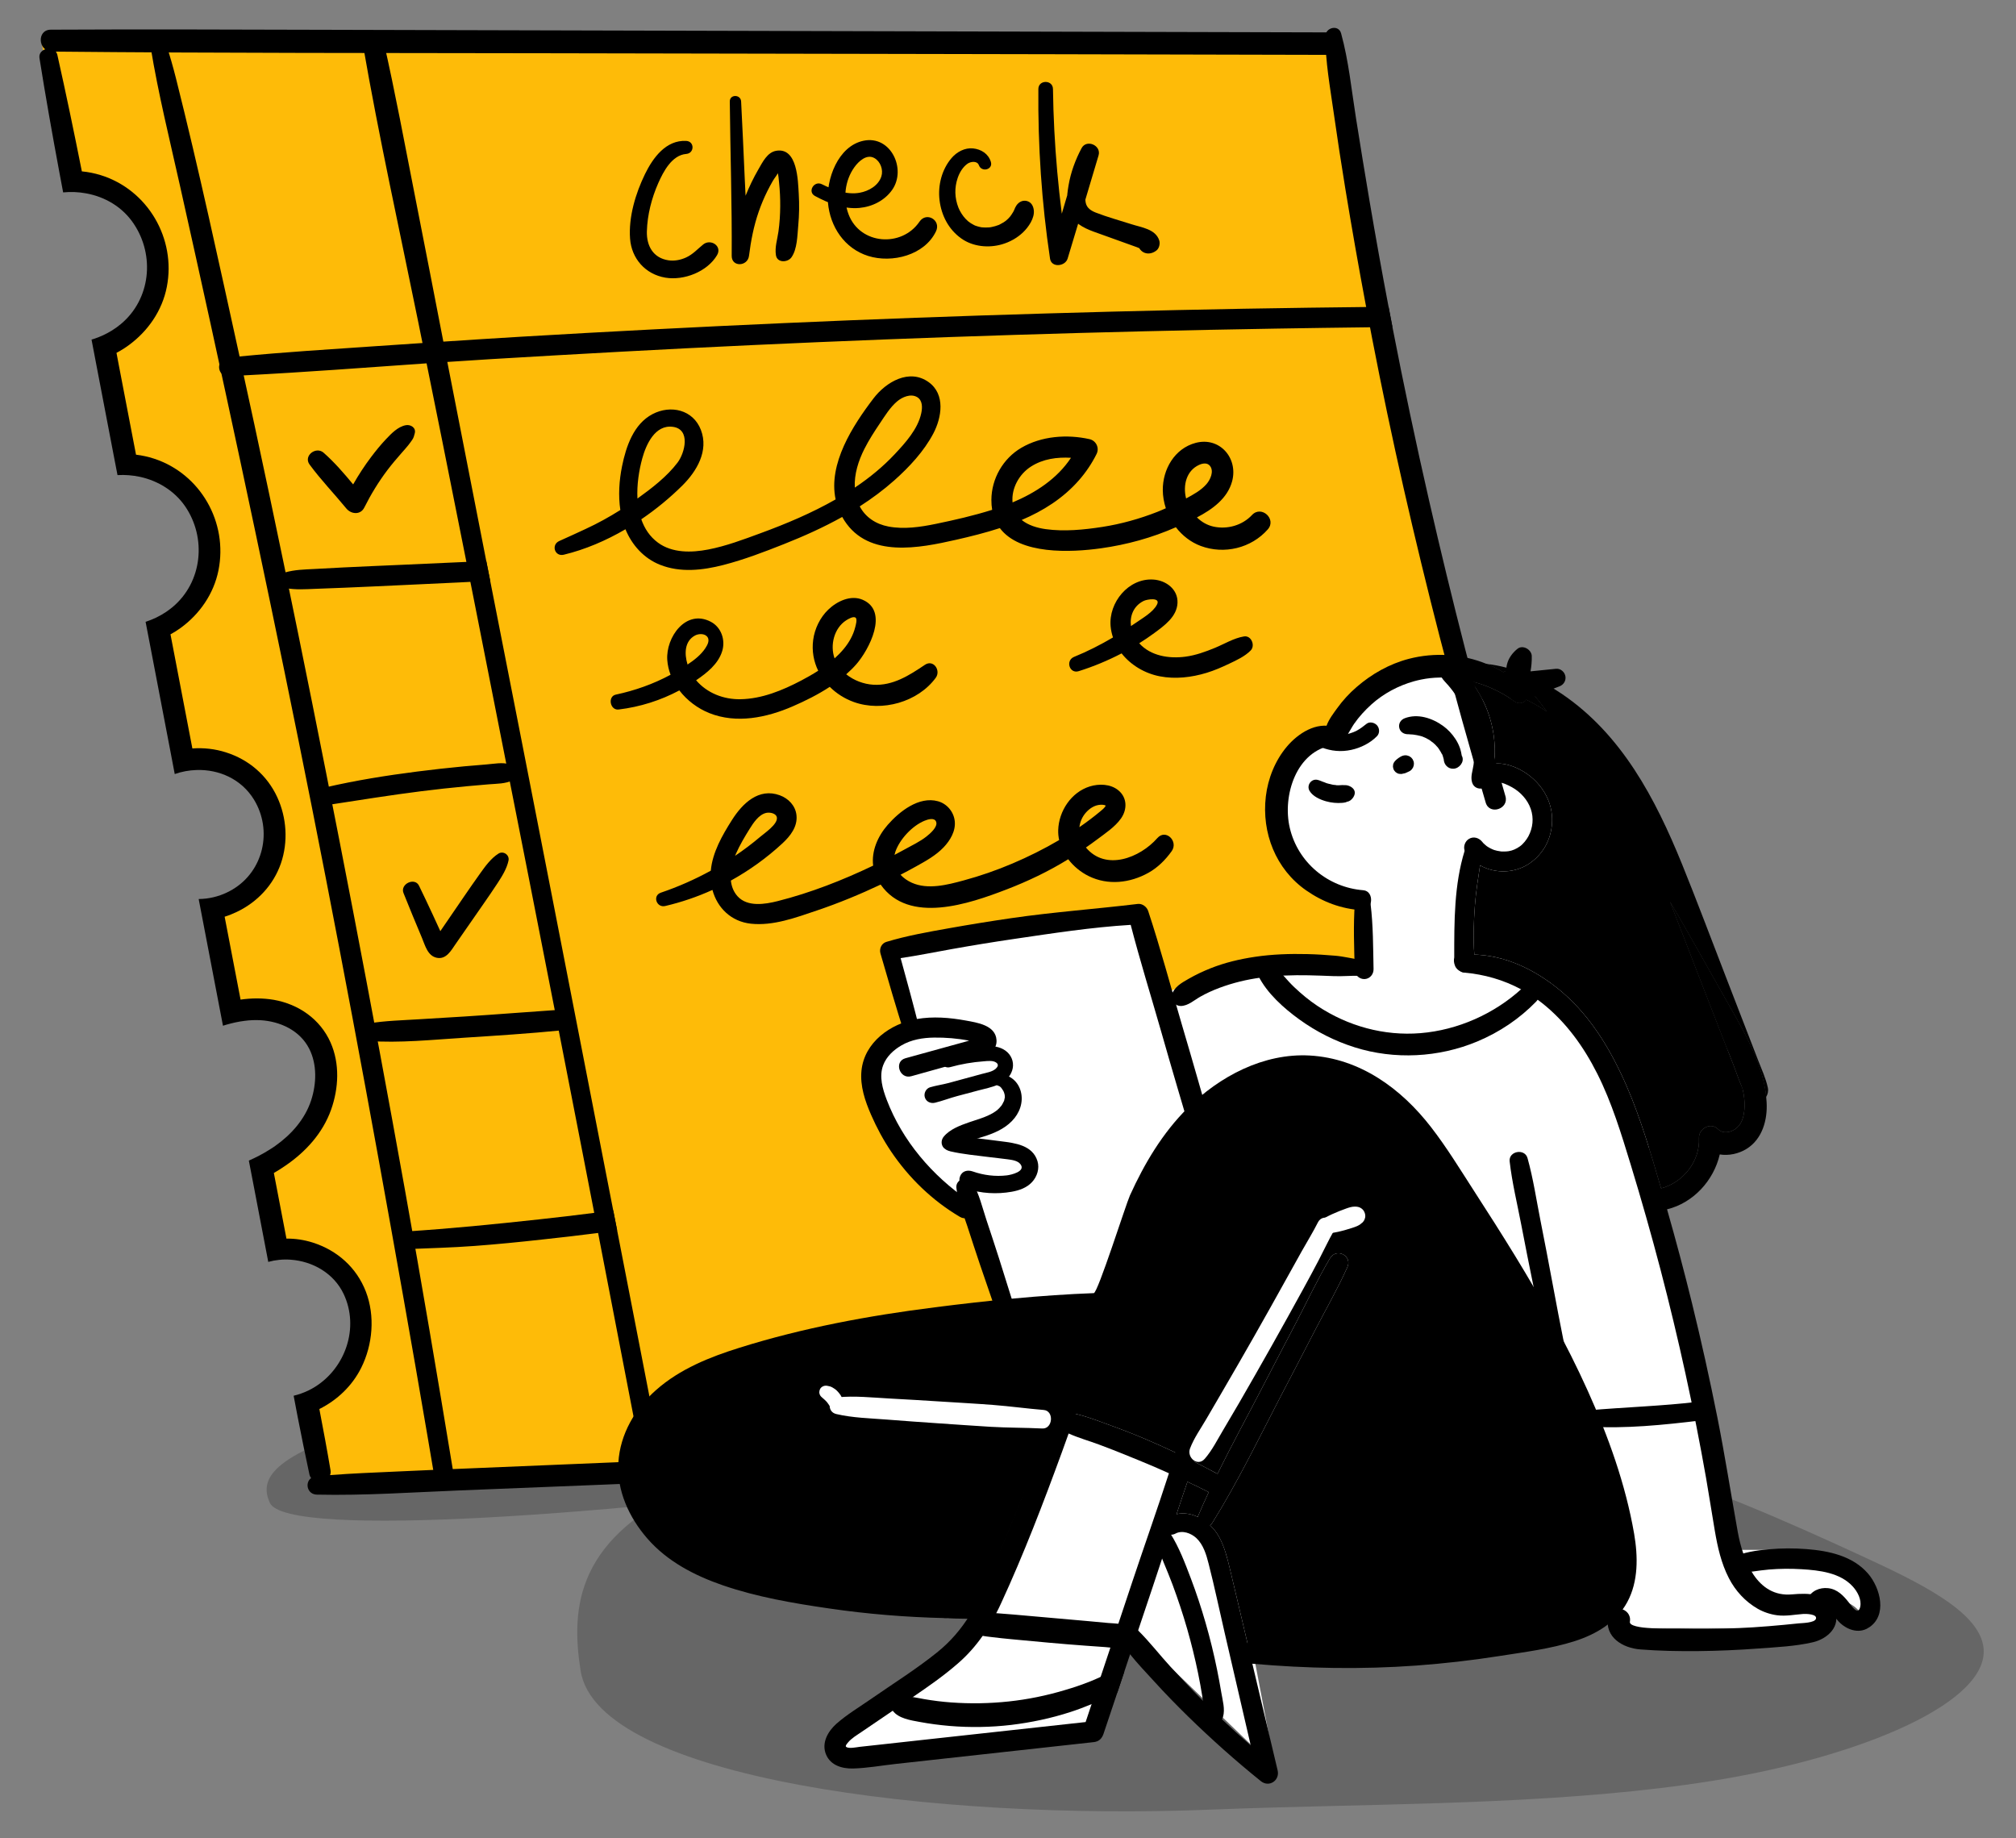 <?xml version="1.0" encoding="UTF-8" standalone="no"?>
<!DOCTYPE svg PUBLIC "-//W3C//DTD SVG 1.1//EN" "http://www.w3.org/Graphics/SVG/1.1/DTD/svg11.dtd">
<svg width="100%" height="100%" viewBox="0 0 340 310" version="1.1" xmlns="http://www.w3.org/2000/svg" xmlns:xlink="http://www.w3.org/1999/xlink" xml:space="preserve" xmlns:serif="http://www.serif.com/" style="fill-rule:evenodd;clip-rule:evenodd;stroke-linejoin:round;stroke-miterlimit:2;">
    <rect x="0" y="0" width="340" height="310" fill="#808080" stroke="none"/>
    <g transform="matrix(1,0,0,1,-974,-572)">
        <g id="img_0-2" transform="matrix(1.038,0,0,1.031,-37.19,-17.877)">
            <rect x="974.641" y="572.238" width="327.711" height="300.73" style="fill:none;"/>
            <g transform="matrix(0.964,0,0,0.97,948.756,226.53)">
                <g>
                    <g>
                        <g>
                            <g opacity="0.2">
                                <g transform="matrix(1,0,0,-1,33,894.838)">
                                    <g>
                                        <path d="M208.175,233.761C204.546,233.659 200.956,233.543 197.42,233.4C151.4,231.533 94.11,238.549 91.224,256.82C89.541,267.473 90.422,279.494 110.626,288.222C123.262,293.681 141.491,296.871 159.435,299.034C175.807,301.009 192.817,302.305 209.171,301.84C251.911,300.623 281.404,288.048 306.964,276.259C316.596,271.816 326.591,267.034 327.626,261.052C329.268,251.569 306.836,242.203 281.891,238.239C258.523,234.525 232.467,234.446 208.175,233.761" style="fill-rule:nonzero;"/>
                                    </g>
                                </g>
                            </g>
                            <g opacity="0.2">
                                <g transform="matrix(1,0,0,-1,33,829.515)">
                                    <g>
                                        <path d="M154.73,225.595C151.13,225.121 147.569,224.648 144.062,224.171C98.413,217.961 41.625,213.592 38.839,219.82C37.215,223.452 38.139,227.885 58.213,233.457C70.768,236.943 88.86,240.284 106.665,243.222C122.912,245.903 139.787,248.417 156.004,250.217C198.387,254.923 227.584,253.946 252.884,252.779C262.418,252.339 272.311,251.821 273.312,249.792C274.9,246.576 252.614,240.506 227.858,236.078C204.666,231.929 178.825,228.765 154.73,225.595" style="fill-rule:nonzero;"/>
                                    </g>
                                </g>
                            </g>
                            <g transform="matrix(1,0,0,-1,33,757.413)">
                                <path d="M149.855,177.472C147.028,180.299 124.408,224.596 124.408,224.596L125.35,240.618L147.028,261.353L181.898,267.95L206.404,293.397L231.851,289.627L237.506,289.627L260.125,264.18L277.09,228.366L270.492,204.804L275.204,189.724L280.859,164.277L284.63,143.543L284.63,139.773L297.825,139.773C301.594,139.773 313.846,136.003 308.192,126.578C308.192,126.578 307.249,131.29 302.536,131.29C302.536,131.29 301.594,126.578 294.055,126.578L269.549,126.578C269.549,126.578 261.068,128.463 260.125,129.405C259.182,130.348 223.368,126.578 223.368,126.578L204.519,122.808L208.289,103.016L183.784,126.578L178.129,111.498C178.129,111.498 176.243,107.728 173.417,107.728C170.59,107.728 138.545,103.958 138.545,103.958C138.545,103.958 131.005,105.843 136.66,109.613C142.315,113.383 157.866,127.049 159.751,131.762C161.636,136.474 161.636,150.611 161.636,150.611L154.096,162.864L149.855,177.472Z" style="fill:white;fill-rule:nonzero;"/>
                            </g>
                            <g transform="matrix(1,0,0,-1,33,608.657)">
                                <path d="M239.946,139.913C239.946,139.913 234.109,140.946 228.724,138.889C223.349,136.822 217.738,128.356 217.738,128.356C217.738,128.356 209.263,126.633 207.658,116.101C206.054,105.568 223.131,101.162 223.131,101.162C223.131,101.162 223.684,89.424 223.684,89.079C223.684,88.735 211.547,89.877 206.398,89.995C201.25,90.113 189.683,84.846 189.683,84.846L189.756,84.574L184.644,98.126C184.644,98.126 143.192,93.312 143.536,92.859C143.881,92.397 146.056,81.175 146.056,81.175C146.056,81.175 146.972,80.26 143.427,77.287C139.874,74.304 138.958,72.591 141.361,66.409C143.772,60.227 154.876,50.038 154.876,50.038L163.351,32.29L180.356,31.592L170.793,9.846L48.16,1.943L45.186,16.255C45.186,16.255 53.888,20.497 53.426,30.795C52.973,41.101 40.146,42.134 40.146,42.134L37.627,56.103C37.627,56.103 48.386,57.481 48.16,71.449C47.933,85.417 32.478,82.326 32.478,82.326C32.478,82.326 29.042,98.923 28.698,99.159C28.354,99.386 40.146,100.872 39.802,112.094C39.458,123.316 24.456,124.34 24.456,124.34L19.307,146.213C19.307,146.213 20.449,146.675 22.743,148.27C25.036,149.875 29.614,151.942 28.236,162.583C26.867,173.234 14.956,174.15 14.956,174.15L10.723,194.191C10.723,194.191 20.105,199.34 19.652,209.646C19.189,219.952 5.112,222.472 5.112,222.472L0.299,245.487L217.502,245.714L239.946,139.913Z" style="fill:rgb(254,187,8);fill-rule:nonzero;"/>
                            </g>
                            <g transform="matrix(1,0,0,-1,33,587.122)">
                                <path d="M250.787,113.229C250.751,113.102 250.688,112.976 250.606,112.867C250.225,112.296 249.382,112.023 248.621,112.567C248.421,112.712 248.213,112.858 248.004,112.994C246.128,114.244 244.034,115.214 241.84,115.821C241.65,115.885 241.46,115.93 241.26,115.975C240.3,116.221 239.33,116.393 238.342,116.483C237.68,116.556 237.009,116.583 236.347,116.583C236.22,116.583 236.103,116.574 235.976,116.574C234.942,116.556 233.918,116.447 232.903,116.238C232.495,116.157 232.087,116.057 231.688,115.948C229.041,115.205 226.54,113.873 224.5,112.033C223.421,111.054 222.415,109.966 221.59,108.769C221.246,108.271 220.929,107.646 220.557,107.065C220.122,106.394 219.623,105.796 218.916,105.542C218.871,105.515 218.817,105.506 218.762,105.488C217.928,105.261 217.258,105.688 216.922,106.431C216.841,106.603 216.786,106.784 216.759,106.975C216.686,107.455 216.777,107.954 216.949,108.452C217.339,109.549 218.173,110.619 218.726,111.389C219.678,112.712 220.775,113.909 222.016,114.979C224.555,117.181 227.546,118.876 230.809,119.728C235.16,120.861 239.828,120.553 243.934,118.867C244.904,118.477 245.847,118.006 246.744,117.453C246.935,117.344 247.116,117.227 247.297,117.108C248.421,116.375 249.464,115.513 250.416,114.534C250.823,114.109 250.914,113.628 250.787,113.229" style="fill-rule:nonzero;"/>
                            </g>
                            <g transform="matrix(1,0,0,-1,33,626.85)">
                                <path d="M223.132,120.441C217.183,120.912 212.122,125.099 210.75,130.952C209.478,136.374 211.831,143.979 218.047,144.901C219.81,145.163 219.941,147.404 218.267,147.941C215.235,148.914 212.136,146.888 210.245,144.639C208.279,142.3 207.072,139.282 206.714,136.258C205.987,130.123 208.387,123.987 213.512,120.414C216.35,118.436 219.432,117.298 222.887,117.065C224.794,116.936 225.064,120.288 223.132,120.441" style="fill-rule:nonzero;"/>
                            </g>
                            <g transform="matrix(1,0,0,-1,33,600.034)">
                                <path d="M225.474,121.407C225.072,121.885 224.223,122.115 223.687,121.685C223.171,121.272 222.657,120.871 222.073,120.554C222.003,120.516 221.93,120.482 221.861,120.443C221.654,120.352 221.507,120.29 221.357,120.234C221.039,120.115 220.713,120.015 220.383,119.936C220.305,119.917 220.226,119.903 220.149,119.883C220.072,119.867 220.07,119.866 220.145,119.88C220.257,119.901 220.218,119.893 220.027,119.858C219.837,119.822 219.797,119.815 219.909,119.835C219.983,119.849 219.981,119.85 219.904,119.836C219.824,119.826 219.745,119.811 219.666,119.8C219.329,119.754 218.99,119.731 218.65,119.724C218.347,119.718 218.044,119.711 217.742,119.73C217.704,119.734 217.639,119.74 217.603,119.745C217.524,119.754 217.444,119.764 217.365,119.776C217.187,119.802 217.011,119.836 216.835,119.874C216.278,119.993 215.701,119.654 215.523,119.121C215.357,118.623 215.537,117.925 216.079,117.714C217.722,117.077 219.39,116.919 221.116,117.292C222.698,117.633 224.312,118.431 225.447,119.599C225.926,120.092 225.9,120.902 225.474,121.407" style="fill-rule:nonzero;"/>
                            </g>
                            <g transform="matrix(1,0,0,-1,33,609.465)">
                                <path d="M231.527,124.989C231.488,125.108 231.422,125.21 231.329,125.295C231.26,125.403 231.168,125.486 231.053,125.545C230.956,125.632 230.844,125.69 230.715,125.717C230.544,125.795 230.361,125.825 230.168,125.806C229.879,125.784 229.644,125.697 229.394,125.552C229.357,125.531 229.323,125.508 229.288,125.486C229.222,125.445 229.156,125.404 229.09,125.362C228.861,125.218 228.671,125.024 228.478,124.835C228.411,124.739 228.346,124.643 228.279,124.548C228.191,124.391 228.148,124.225 228.15,124.049C228.129,123.937 228.135,123.826 228.17,123.717C228.188,123.549 228.245,123.394 228.344,123.252C228.415,123.166 228.489,123.08 228.561,122.994C228.657,122.928 228.753,122.861 228.849,122.795C229.006,122.708 229.172,122.665 229.347,122.667C229.515,122.64 229.68,122.657 229.842,122.717C229.919,122.732 229.993,122.748 230.07,122.763C230.109,122.771 230.153,122.775 230.191,122.79C230.227,122.803 230.262,122.821 230.297,122.836C230.368,122.867 230.439,122.898 230.508,122.928C230.794,123.053 231.099,123.171 231.301,123.423C231.374,123.528 231.447,123.633 231.519,123.738C231.561,123.858 231.604,123.978 231.646,124.098C231.655,124.221 231.663,124.344 231.672,124.467C231.668,124.655 231.62,124.829 231.527,124.989" style="fill-rule:nonzero;"/>
                            </g>
                            <g transform="matrix(1,0,0,-1,33,618.344)">
                                <path d="M221.526,128.947C221.31,129.257 220.981,129.443 220.633,129.565C220.452,129.629 220.283,129.653 220.09,129.654C220.095,129.654 219.965,129.655 219.927,129.649C219.837,129.655 219.733,129.668 219.642,129.667C219.419,129.663 219.196,129.633 218.972,129.63C218.867,129.629 218.763,129.629 218.658,129.633C218.464,129.692 218.206,129.682 218.02,129.717C217.799,129.758 217.583,129.814 217.366,129.872C217.251,129.903 217.135,129.931 217.021,129.965L216.926,129.995C216.828,130.034 216.731,130.074 216.633,130.114C216.546,130.149 216.459,130.178 216.37,130.21C216.428,130.189 215.904,130.368 216.2,130.268C216.427,130.192 216.063,130.326 216.002,130.352C215.801,130.438 215.6,130.512 215.385,130.553C214.326,130.754 213.536,129.58 214.093,128.669C214.657,127.746 215.851,127.218 216.854,126.933C217.726,126.685 218.688,126.59 219.591,126.667C219.789,126.684 219.997,126.712 220.188,126.765C220.283,126.79 220.343,126.822 220.44,126.868C220.846,126.924 221.157,127.207 221.372,127.492C221.689,127.912 221.858,128.469 221.526,128.947" style="fill-rule:nonzero;"/>
                            </g>
                            <g transform="matrix(1,0,0,-1,33,584.591)">
                                <path d="M252.029,110.943C252.727,110.1 253.389,109.23 254.041,108.351C253.914,108.432 253.787,108.523 253.66,108.604C252.672,109.239 251.657,109.819 250.606,110.336C250.225,109.765 249.382,109.493 248.621,110.037C248.421,110.182 248.213,110.327 248.004,110.463C247.696,110.916 247.388,111.369 247.098,111.841C246.835,112.248 246.581,112.674 246.336,113.1C245.938,113.808 246.219,114.551 246.744,114.922C246.889,115.04 247.062,115.113 247.243,115.158C247.615,115.24 248.022,115.158 248.385,114.832C249.708,113.654 250.905,112.33 252.029,110.943" style="fill-rule:nonzero;"/>
                            </g>
                            <g transform="matrix(1,0,0,-1,33,707.952)">
                                <path d="M287.734,157.926C286.392,157.101 284.743,156.747 283.22,156.992C282.205,152.587 278.76,148.816 274.337,147.737C273.838,147.61 273.331,147.529 272.814,147.474C271.826,147.375 270.938,148.236 270.883,149.197C270.82,150.248 271.626,150.964 272.605,151.118C272.85,151.155 273.095,151.209 273.331,151.272C277.056,152.251 279.912,155.859 279.721,159.766C279.649,161.352 281.706,162.485 282.903,161.28C283.583,160.591 284.471,160.618 285.332,160.99C286.402,161.461 286.982,162.44 287.226,163.564C287.553,165.069 287.408,166.646 287.036,168.187C286.646,169.782 286.03,171.332 285.432,172.737C285.105,173.517 284.752,174.278 284.38,175.03C284.117,175.701 283.854,176.381 283.592,177.052C282.241,180.533 280.881,184.023 279.531,187.512C277.972,191.537 276.44,195.571 274.862,199.577C277.827,194.501 280.7,189.371 283.583,184.24C286.61,178.838 290.354,173.018 291.043,166.7C291.07,166.401 291.097,166.111 291.115,165.812C291.297,162.839 290.399,159.576 287.734,157.926" style="fill-rule:nonzero;"/>
                            </g>
                            <g transform="matrix(1,0,0,-1,33,790.99)">
                                <path d="M298.938,157.78C295.956,157.082 292.765,156.946 289.72,156.719C286.338,156.465 282.948,156.32 279.558,156.284C276.322,156.257 273.068,156.311 269.841,156.565C266.877,156.792 263.822,158.596 264.384,161.995C264.783,164.397 268.472,163.617 268.073,161.234C267.847,159.846 275.262,160.073 276.25,160.055C279.64,159.982 283.03,160.001 286.42,160.155C289.81,160.318 293.182,160.608 296.554,160.961C297.089,161.016 299.201,161.034 299.428,161.723C299.709,162.548 297.723,162.575 297.316,162.548C295.802,162.439 294.388,162.131 292.865,162.33C291.723,162.484 290.59,162.865 289.593,163.436C287.517,164.633 285.849,166.454 284.761,168.576C283.465,171.086 282.858,173.815 282.386,176.579C281.879,179.535 281.434,182.49 280.918,185.445C278.842,197.246 276.277,208.958 273.249,220.552C271.69,226.498 270.013,232.417 268.218,238.291C266.632,243.475 265.028,248.778 262.58,253.637C260.296,258.178 257.323,262.339 253.316,265.52C253.054,265.729 252.791,265.929 252.528,266.119C251.63,266.771 250.697,267.36 249.727,267.877C246.781,269.454 243.554,270.397 240.146,270.687C239.901,270.705 239.701,270.778 239.538,270.895C238.723,271.403 238.813,272.763 239.557,273.379C239.774,273.561 240.046,273.678 240.363,273.697C240.862,273.724 241.36,273.733 241.859,273.724C242.158,273.724 242.457,273.706 242.756,273.678C247.978,273.298 252.909,270.66 256.824,267.261C261.683,263.028 264.973,257.417 267.52,251.57C269.941,246.004 271.627,240.122 273.331,234.311C273.358,234.203 273.385,234.094 273.422,233.985C273.73,232.915 274.038,231.846 274.337,230.776C275.842,225.519 277.247,220.225 278.552,214.905C280.12,208.514 281.543,202.087 282.831,195.624C284.099,189.243 285.097,182.816 286.248,176.417C287.109,171.639 289.484,165.303 295.403,165.847C298.068,166.083 301.385,166.11 302.591,163.146C303.688,160.445 301.376,158.351 298.938,157.78" style="fill-rule:nonzero;"/>
                            </g>
                            <g transform="matrix(1,0,0,-1,33,888.169)">
                                <path d="M308.21,266.535C305.638,269.512 301.623,270.364 297.875,270.66C295.763,270.826 293.645,270.819 291.535,270.631C289.434,270.444 287.182,270.139 285.27,269.212C283.916,268.556 284.855,266.658 286.1,266.658C287.897,266.658 289.727,267.07 291.521,267.217C293.343,267.368 295.172,267.379 296.996,267.271C299.994,267.093 303.532,266.694 305.665,264.326C306.445,263.46 307.154,262.137 306.894,260.933C306.568,259.424 305.54,260.928 304.995,261.631C304.081,262.811 303.038,263.907 301.475,264.075C300.057,264.228 298.617,263.615 298.012,262.269C297.113,260.271 300.167,258.708 301.053,260.72C301.033,260.673 300.788,260.757 301.054,260.722C301.379,260.681 301.55,260.487 301.777,260.256C302.337,259.687 302.741,258.978 303.3,258.404C304.562,257.105 306.552,256.343 308.228,257.356C311.576,259.376 310.28,264.14 308.21,266.535" style="fill-rule:nonzero;"/>
                            </g>
                            <g transform="matrix(1,0,0,-1,33,842.231)">
                                <path d="M198.585,233.74C198.068,233.894 197.579,234.102 197.089,234.329C196.41,234.646 195.757,235.009 195.086,235.326C194.561,235.58 194.035,235.825 193.5,236.069C192.938,236.332 192.376,236.595 191.805,236.858C191.334,237.075 190.862,237.293 190.382,237.511C188.723,238.263 187.046,238.988 185.351,239.677C183.121,240.592 180.882,241.499 178.616,242.342C176.957,242.967 175.135,243.466 173.476,244.218C172.942,244.454 172.416,244.717 171.926,245.025C171.745,245.143 171.591,245.297 171.473,245.478C170.884,246.394 171.165,247.935 172.525,247.844C172.851,247.826 173.186,247.79 173.513,247.736C173.893,247.681 174.274,247.608 174.646,247.527C176.45,247.119 178.208,246.43 179.912,245.814C182.178,244.989 184.445,244.137 186.656,243.176C188.279,242.478 189.892,241.753 191.488,241C192.14,240.692 192.793,240.384 193.436,240.067C193.853,239.867 194.27,239.659 194.678,239.442C195.413,239.079 196.129,238.707 196.854,238.317C197.416,238.018 197.996,237.728 198.567,237.411C199.065,237.139 199.546,236.831 199.981,236.477C201.159,235.507 200.09,233.296 198.585,233.74" style="fill-rule:nonzero;"/>
                            </g>
                            <g transform="matrix(1,0,0,-1,33,819.878)">
                                <path d="M220.457,249.911C218.807,246.222 216.75,242.66 214.901,239.07C213.042,235.453 211.157,231.855 209.28,228.256C205.537,221.059 201.993,213.689 197.696,206.8C197.587,206.628 197.46,206.483 197.315,206.383C196.364,205.658 194.895,206.519 195.249,207.797C195.267,207.87 195.285,207.942 195.321,208.015C195.883,209.347 196.481,210.662 197.089,211.976C197.569,213.01 198.068,214.034 198.566,215.058C201.014,220.034 203.679,224.911 206.217,229.815C208.093,233.422 209.96,237.031 211.846,240.62C213.722,244.209 215.462,247.925 217.529,251.407C218.608,253.22 221.327,251.851 220.457,249.911" style="fill-rule:nonzero;"/>
                            </g>
                            <g transform="matrix(1,0,0,-1,33,924.492)">
                                <path d="M182.867,286.332C182.468,285.154 182.078,283.976 181.689,282.797C181.417,282.67 181.136,282.543 180.864,282.416C180.084,282.036 179.295,281.673 178.507,281.329C178.126,281.165 177.737,281.002 177.347,280.839C176.177,280.359 174.99,279.905 173.784,279.516C170.548,278.464 167.176,277.748 163.804,277.34C160.351,276.933 156.852,276.878 153.38,277.168C151.703,277.313 150.035,277.53 148.377,277.839C146.89,278.111 144.769,278.428 143.835,279.733L143.781,279.815C143.382,280.422 143.536,281.41 144.207,281.773C145.086,282.244 146.156,282.208 147.216,282.036C147.887,281.936 148.558,281.782 149.165,281.682C150.652,281.429 152.157,281.238 153.67,281.129C156.906,280.893 160.151,280.948 163.378,281.293C166.578,281.637 169.705,282.272 172.787,283.196C174.283,283.631 175.76,284.13 177.202,284.71C177.764,284.945 178.326,285.181 178.87,285.435C179.078,285.516 179.277,285.607 179.477,285.707C180.293,286.088 180.973,286.55 181.888,286.595C182.278,286.614 182.604,286.514 182.867,286.332" style="fill-rule:nonzero;"/>
                            </g>
                            <g transform="matrix(1,0,0,-1,33,901.441)">
                                <path d="M183.48,270.826C182.533,271.444 181.262,271.374 180.161,271.474C179.042,271.577 177.924,271.68 176.805,271.785C174.714,271.981 172.624,272.16 170.531,272.339C168.438,272.519 166.346,272.704 164.253,272.893C163.178,272.991 162.102,273.076 161.023,273.148C159.766,273.231 158.676,273.412 157.533,272.786C156.587,272.267 156.497,270.762 157.303,270.088C158.255,269.293 159.318,269.245 160.505,269.097C161.622,268.958 162.738,268.842 163.857,268.736C165.947,268.536 168.038,268.342 170.13,268.154C172.223,267.965 174.316,267.792 176.411,267.641C177.488,267.563 178.566,267.487 179.643,267.411C180.794,267.331 182.143,267.029 183.219,267.513C184.704,268.179 184.835,269.942 183.48,270.826" style="fill-rule:nonzero;"/>
                            </g>
                            <g transform="matrix(1,0,0,-1,33,894.341)">
                                <path d="M160.926,266.562C160.9,266.081 160.673,265.691 160.328,265.438C160.083,265.238 159.775,265.112 159.43,265.066C158.995,265.021 158.542,265.021 158.089,265.048C157.826,265.048 157.563,265.066 157.309,265.066C157.264,265.075 157.219,265.075 157.173,265.075C156.439,265.084 155.714,265.093 154.99,265.112C154.807,265.112 154.635,265.12 154.454,265.12C153.094,265.157 151.762,265.257 150.402,265.52C149.885,265.619 149.488,266.091 149.46,266.607C149.432,267.087 149.768,267.704 150.275,267.803C151.064,267.949 151.835,268.094 152.641,268.166C152.958,268.193 153.277,268.212 153.585,268.22C154.029,268.239 154.464,268.239 154.898,268.248C155.65,268.257 156.404,268.266 157.156,268.284C157.79,268.293 158.424,268.32 159.059,268.293C159.268,268.284 159.467,268.275 159.667,268.248C160.464,268.157 160.98,267.305 160.926,266.562" style="fill-rule:nonzero;"/>
                            </g>
                            <g transform="matrix(1,0,0,-1,33,827.394)">
                                <path d="M268.789,212.467C267.348,220.806 264.42,228.937 260.948,236.632C257.404,244.491 253.198,252.015 248.702,259.366C246.454,263.037 244.143,266.663 241.804,270.28C239.465,273.905 237.208,277.613 234.571,281.021C229.54,287.539 222.578,292.633 214.121,293.113C206.344,293.548 198.92,289.605 193.526,284.248C189.31,280.06 186.241,274.897 183.804,269.514C183.138,268.043 178.393,253.074 177.718,253.048C168.753,252.713 159.77,251.779 150.905,250.655C139.801,249.25 128.724,247.202 118.028,243.847C112.988,242.271 107.994,240.277 103.978,236.741C100.425,233.623 97.878,229.281 97.588,224.504C97.298,219.745 99.401,215.195 102.474,211.668C105.818,207.816 110.432,205.423 115.191,203.783C120.938,201.806 127.057,200.755 133.057,199.885C139.529,198.933 146.065,198.407 152.609,198.253C153.253,198.235 153.715,198.489 153.996,198.86C154.285,199.229 154.394,199.722 154.351,200.213C154.793,200.116 155.247,200.07 155.672,200.058C156.194,200.044 156.699,200.134 157.21,200.239C157.398,200.277 157.586,200.34 157.773,200.401C157.479,199.856 157.172,199.324 156.852,198.806C155.374,196.413 153.588,194.301 151.286,192.452C147.76,189.615 143.88,187.194 140.164,184.611C138.224,183.261 136.112,182.001 134.335,180.432C132.885,179.136 131.779,177.178 132.595,175.239C133.365,173.407 135.305,172.846 137.145,172.891C139.511,172.954 141.913,173.39 144.261,173.653C155.419,174.876 166.578,176.109 177.736,177.342C178.597,177.441 179.096,177.958 179.359,178.746C180.129,181.067 180.909,183.378 181.688,185.699C182.078,186.877 182.468,188.056 182.867,189.234C183.193,190.204 183.519,191.174 183.837,192.144C184.29,193.486 184.743,194.827 185.187,196.169C186.003,198.598 186.819,201.036 187.635,203.475C188.169,205.07 188.695,206.683 189.23,208.288C189.665,209.629 190.1,210.98 190.544,212.331C190.562,212.403 190.59,212.467 190.608,212.539C190.961,213.618 191.315,214.705 191.668,215.784C192.266,217.597 192.874,219.419 193.499,221.232C193.88,222.356 194.27,223.48 194.678,224.604C195.412,224.241 196.128,223.87 196.853,223.48C197.415,223.181 197.995,222.891 198.566,222.573C201.014,227.55 203.679,232.427 206.217,237.331C208.093,240.938 209.96,244.546 211.846,248.135C213.722,251.725 215.462,255.441 217.529,258.922C218.608,260.735 221.327,259.366 220.457,257.426C218.807,253.737 216.75,250.175 214.901,246.585C213.042,242.968 211.157,239.37 209.28,235.771C205.537,228.574 201.993,221.205 197.696,214.316C197.587,214.144 197.46,213.998 197.315,213.899C197.905,213.346 198.403,212.702 198.793,212.013C199.736,210.318 200.198,208.451 200.651,206.583C201.195,204.327 201.73,202.079 202.256,199.831C202.718,197.881 203.171,195.924 203.633,193.975C203.144,193.749 202.772,193.34 202.655,192.742C202.464,191.854 203.08,190.666 204.078,190.585C204.195,190.576 204.322,190.567 204.44,190.558C213.65,189.742 222.85,189.579 232.087,190.249C236.746,190.594 241.387,191.119 246.001,191.845C250.261,192.515 254.694,193.059 258.818,194.383C262.408,195.543 265.789,197.537 267.629,200.946C269.523,204.444 269.442,208.65 268.789,212.467M152.014,202.128C148.072,202.228 144.117,202.466 140.174,202.86C144.117,202.466 148.072,202.228 152.014,202.128M159.285,203.526C162.338,210.275 165.109,217.149 167.704,224.094C165.11,217.148 162.338,210.275 159.285,203.526M170.249,231.076C169.423,228.758 168.581,226.446 167.721,224.141C168.582,226.446 169.423,228.758 170.249,231.076M132.324,203.858C133.455,203.683 134.589,203.526 135.725,203.379C134.589,203.527 133.455,203.682 132.324,203.858M124.532,205.302C125.238,205.149 125.949,205.016 126.658,204.875C125.949,205.016 125.238,205.149 124.532,205.302M128.418,204.522C129.384,204.344 130.355,204.185 131.326,204.027C130.355,204.185 129.384,204.344 128.418,204.522M140.008,202.879C138.751,203.006 137.496,203.147 136.244,203.306C137.496,203.147 138.751,203.006 140.008,202.879M190.381,222.673C188.405,216.554 186.248,210.49 184.217,204.399C183.429,202.033 182.64,199.658 181.851,197.292C181.407,195.951 180.963,194.619 180.519,193.286C179.975,191.636 179.422,189.986 178.869,188.337C178.362,186.805 177.854,185.273 177.346,183.741L176.34,180.723C167.212,179.716 158.093,178.72 148.974,177.722C146.591,177.459 144.207,177.196 141.832,176.934C140.635,176.807 139.448,176.671 138.26,176.544C137.762,176.49 136.393,176.172 135.967,176.553C135.813,176.698 136.03,176.961 136.284,177.269C136.892,178.003 137.753,178.493 138.532,179.028C140.3,180.224 142.076,181.429 143.835,182.635C144.007,182.744 144.17,182.862 144.343,182.98C145.294,183.641 146.255,184.285 147.216,184.938C149.836,186.723 152.446,188.536 154.83,190.621C156.435,192.008 157.803,193.576 158.991,195.262C159.834,196.468 160.595,197.746 161.275,199.078C161.556,199.622 161.828,200.166 162.082,200.728C165.916,209.04 169.216,217.661 172.352,226.254C172.733,227.296 173.113,228.338 173.476,229.381C173.875,230.487 174.265,231.583 174.645,232.69C176.449,232.281 178.208,231.593 179.912,230.976C182.178,230.151 184.444,229.299 186.656,228.338C188.278,227.64 189.892,226.915 191.487,226.163C191.124,225.003 190.753,223.834 190.381,222.673" style="fill-rule:nonzero;"/>
                            </g>
                            <g transform="matrix(1,0,0,-1,33,857.243)">
                                <path d="M197.089,249.341C196.482,248.026 195.883,246.712 195.321,245.38C195.285,245.307 195.267,245.234 195.249,245.162C194.116,245.697 192.874,245.905 191.668,245.633C192.267,247.446 192.874,249.268 193.499,251.081C194.034,250.837 194.56,250.592 195.086,250.338C195.756,250.021 196.409,249.658 197.089,249.341" style="fill-rule:nonzero;"/>
                            </g>
                            <g transform="matrix(1,0,0,-1,33,908.095)">
                                <path d="M205.873,251.462C201.604,254.897 197.516,258.551 193.6,262.376C191.642,264.297 189.729,266.255 187.889,268.286C186.538,269.764 185.106,271.259 183.837,272.845C183.52,273.244 183.212,273.643 182.922,274.06C182.786,274.232 182.659,274.404 182.541,274.586C181.761,275.728 182.659,277.042 183.747,277.278C184.236,277.386 184.753,277.278 185.188,276.87C187.146,274.93 188.832,272.727 190.672,270.724C192.457,268.793 194.252,266.881 196.101,265.022C196.147,264.977 196.165,264.959 196.201,264.923C197.225,263.899 198.259,262.893 199.31,261.895C200.897,260.391 202.519,258.922 204.169,257.481C202.709,263.808 201.25,270.126 199.782,276.435C198.875,280.324 198.069,284.248 197.071,288.119C196.682,289.651 196.192,291.328 195.005,292.443C194.125,293.268 192.648,293.82 191.506,293.213C191.243,293.077 190.998,293.014 190.753,293.014C190.681,293.014 190.608,293.023 190.545,293.032C190.055,293.095 189.648,293.403 189.421,293.802C189.067,294.401 189.113,295.207 189.892,295.733C190.463,296.114 191.062,296.359 191.669,296.485C192.875,296.757 194.116,296.549 195.249,296.014C196.002,295.67 196.7,295.189 197.316,294.6C197.905,294.047 198.404,293.403 198.794,292.715C199.736,291.02 200.199,289.152 200.652,287.285C201.196,285.028 201.731,282.78 202.256,280.532C202.719,278.583 203.172,276.625 203.634,274.676C203.906,273.534 204.169,272.392 204.441,271.259C205.855,265.267 207.269,259.267 208.701,253.284C209.109,251.58 207.26,250.338 205.873,251.462" style="fill-rule:nonzero;"/>
                            </g>
                            <g transform="matrix(1,0,0,-1,33,899.972)">
                                <path d="M199.213,258.252C198.997,259.552 198.756,260.848 198.494,262.14C197.957,264.789 197.313,267.416 196.564,270.013C195.835,272.543 195.013,275.05 194.079,277.511C193.111,280.061 192.108,282.733 190.652,285.05C189.797,286.409 187.635,285.378 188.125,283.853C188.926,281.358 190.07,278.963 190.98,276.504C191.896,274.034 192.73,271.536 193.457,269.004C194.164,266.539 194.777,264.047 195.294,261.535C195.559,260.246 195.794,258.951 196.003,257.652C196.216,256.325 196.222,254.866 196.93,253.693C197.612,252.563 199.17,253.055 199.497,254.171C199.874,255.459 199.428,256.956 199.213,258.252" style="fill-rule:nonzero;"/>
                            </g>
                            <g transform="matrix(1,0,0,-1,33,803.33)">
                                <path d="M215.493,240.916C214.667,239.268 213.692,237.699 212.788,236.088C211.885,234.48 210.992,232.866 210.099,231.252C208.35,228.089 206.583,224.937 204.798,221.794C203.012,218.652 201.209,215.52 199.387,212.398C198.495,210.87 197.601,209.342 196.714,207.81C195.768,206.178 194.601,204.551 193.934,202.783C193.365,201.277 195.207,199.653 196.426,201.057C197.667,202.485 198.549,204.268 199.516,205.887C200.424,207.407 201.32,208.933 202.207,210.465C204.052,213.657 205.879,216.86 207.687,220.074C209.494,223.288 211.283,226.513 213.053,229.747C213.902,231.3 214.743,232.857 215.564,234.425C216.456,236.129 217.256,237.867 218.206,239.534C219.174,241.231 216.375,242.677 215.493,240.916" style="fill:white;fill-rule:nonzero;"/>
                            </g>
                            <g transform="matrix(1,0,0,-1,33,763.069)">
                                <path d="M223.317,202.413C223.195,202.67 223.031,202.862 222.797,203.024C222.487,203.238 222.2,203.291 221.823,203.312C221.779,203.317 221.734,203.314 221.689,203.311C221.197,203.314 220.726,203.154 220.259,202.991C219.883,202.86 219.514,202.717 219.144,202.571C218.312,202.243 217.505,201.877 216.718,201.452C216.182,201.162 215.918,200.36 216.127,199.798C216.214,199.564 216.348,199.356 216.525,199.18C216.756,198.949 217.245,198.752 217.577,198.806C218.461,198.951 219.318,199.141 220.178,199.39C220.559,199.5 220.939,199.613 221.316,199.738C221.847,199.915 222.413,200.096 222.824,200.492C222.905,200.56 222.99,200.624 223.07,200.693C223.149,200.808 223.229,200.923 223.308,201.038C223.355,201.17 223.401,201.302 223.447,201.434C223.516,201.769 223.461,202.108 223.317,202.413" style="fill:white;fill-rule:nonzero;"/>
                            </g>
                            <g transform="matrix(1,0,0,-1,33,823.039)">
                                <path d="M135.404,230.393C135.397,230.291 135.389,230.19 135.382,230.088C135.397,230.231 135.417,230.38 135.411,230.522C135.405,230.691 135.366,230.82 135.301,230.962C135.221,231.14 135.145,231.335 135.035,231.499C134.858,231.765 134.646,232.013 134.421,232.238C134.198,232.461 133.925,232.637 133.653,232.794C133.384,232.949 133.067,233.028 132.761,233.072C132.521,233.106 132.301,233.085 132.079,232.98C131.869,232.881 131.669,232.716 131.571,232.498C131.49,232.322 131.45,232.134 131.453,231.94C131.457,231.69 131.61,231.355 131.806,231.198C131.899,231.123 131.988,231.045 132.071,230.96C132.157,230.873 132.253,230.8 132.345,230.719C132.49,230.592 132.624,230.447 132.754,230.303C132.811,230.226 132.869,230.15 132.924,230.071C132.965,230.012 133.009,229.955 133.048,229.895C133.07,229.86 133.091,229.825 133.113,229.79C133.22,229.626 133.313,229.544 133.432,229.459L133.258,229.666C133.316,229.595 133.377,229.527 133.436,229.456C133.477,229.406 133.514,229.35 133.562,229.308C133.9,229.01 134.37,228.933 134.771,229.123C135.094,229.276 135.321,229.56 135.396,229.915C135.432,230.088 135.419,230.228 135.404,230.393" style="fill:white;fill-rule:nonzero;"/>
                            </g>
                            <g transform="matrix(1,0,0,-1,33,827.885)">
                                <path d="M169.275,233.838C166.432,234.072 163.6,234.466 160.742,234.687C157.796,234.915 154.842,235.071 151.893,235.262C149.031,235.446 146.169,235.616 143.305,235.769C140.408,235.924 137.401,236.258 134.509,235.969C132.913,235.809 132.706,233.529 134.305,233.153C137.061,232.505 140.005,232.439 142.822,232.219C145.766,231.99 148.71,231.774 151.656,231.577C154.52,231.386 157.383,231.176 160.249,231.003C163.186,230.826 166.122,230.858 169.049,230.714C170.815,230.627 171.063,233.691 169.275,233.838" style="fill:white;fill-rule:nonzero;"/>
                            </g>
                            <g transform="matrix(1,0,0,-1,33,682.053)">
                                <path d="M222.816,163.895C221.342,164.091 219.918,164.47 218.42,164.601C216.853,164.74 215.286,164.836 213.713,164.874C210.764,164.945 207.803,164.851 204.882,164.415C202.328,164.034 199.8,163.438 197.397,162.48C196.136,161.978 194.898,161.392 193.72,160.717C192.473,160.002 191.293,159.36 190.816,157.943C190.488,156.968 191.517,156.108 192.388,156.125C193.626,156.15 194.626,157.103 195.663,157.689C196.694,158.271 197.765,158.759 198.872,159.174C201.121,160.017 203.472,160.589 205.851,160.908C208.523,161.267 211.226,161.351 213.919,161.299C215.337,161.271 216.755,161.213 218.171,161.159C219.664,161.103 221.144,161.254 222.622,161.219C224.142,161.183 224.338,163.693 222.816,163.895" style="fill-rule:nonzero;"/>
                            </g>
                            <g transform="matrix(1,0,0,-1,33,698.283)">
                                <path d="M196.744,154.745C196.292,156.33 195.84,157.914 195.387,159.498C194.463,162.739 193.516,165.973 192.564,169.206C190.683,175.59 188.972,182.055 186.883,188.374C186.655,189.063 185.898,189.655 185.142,189.564C178.036,188.705 170.9,188.199 163.814,187.165C160.31,186.654 156.814,186.087 153.328,185.467C149.773,184.834 146.2,184.205 142.746,183.159C141.931,182.913 141.534,182.009 141.759,181.224C143.069,176.653 144.405,172.1 145.832,167.565C146.352,165.914 148.779,166.741 148.365,168.388C147.353,172.417 146.268,176.422 145.16,180.425C148.035,180.852 150.888,181.431 153.752,181.943C157.238,182.567 160.734,183.137 164.238,183.652C170.771,184.613 177.338,185.632 183.938,186.033C185.498,180.011 187.357,174.049 189.067,168.07C189.973,164.901 190.883,161.735 191.816,158.574L193.215,153.834C193.702,152.186 194.065,150.507 194.946,149.021C195.773,147.628 197.871,148.449 197.827,149.957C197.777,151.606 197.194,153.167 196.744,154.745" style="fill-rule:nonzero;"/>
                            </g>
                            <g transform="matrix(1,0,0,-1,33,729.179)">
                                <path d="M145.968,194.438C143.988,193.891 144.979,190.856 146.953,191.407C149.818,192.208 152.683,193.008 155.548,193.808C157.478,194.348 161.486,194.699 161.321,197.502C161.173,200.01 158.038,200.451 156.148,200.797C153.436,201.293 150.599,201.529 147.868,201.049C143.439,200.269 139.047,197.131 138.563,192.365C138.298,189.76 139.167,187.218 140.197,184.865C141.134,182.724 142.241,180.661 143.547,178.722C146.55,174.262 150.518,170.424 155.153,167.692C156.919,166.65 158.172,169.368 156.568,170.468C150.484,174.639 145.452,180.507 142.814,187.442C142.123,189.26 141.503,191.345 142.215,193.254C142.765,194.728 143.976,195.84 145.308,196.614C146.977,197.584 148.896,197.896 150.804,197.923C152.709,197.949 154.799,197.783 156.708,197.403C155.709,197.127 154.71,196.852 153.711,196.576C151.13,195.864 148.549,195.151 145.968,194.438" style="fill-rule:nonzero;"/>
                            </g>
                            <g transform="matrix(1,0,0,-1,33,714.086)">
                                <path d="M163.153,180.36C162.282,181.172 161.113,181.412 159.955,181.407C157.538,181.398 155.063,180.839 152.771,180.111C151.304,179.645 152.035,177.438 153.506,177.847C155.357,178.363 157.254,178.69 159.17,178.83C159.812,178.877 160.743,179.02 161.302,178.592C161.704,178.283 161.556,177.921 161.213,177.6C160.624,177.048 159.616,176.908 158.87,176.705C157.928,176.448 156.987,176.192 156.046,175.936C155.105,175.68 154.166,175.415 153.223,175.167C152.2,174.897 151.139,174.75 150.127,174.451C149.418,174.242 149.024,173.417 149.248,172.727C149.491,171.98 150.252,171.674 150.972,171.849C152.228,172.156 153.451,172.636 154.705,172.97C155.884,173.284 157.062,173.598 158.241,173.911C160.35,174.473 163.139,174.862 163.946,177.245C164.321,178.356 164.013,179.557 163.153,180.36" style="fill-rule:nonzero;"/>
                            </g>
                            <g transform="matrix(1,0,0,-1,33,726.837)">
                                <path d="M165.427,186.447C164.991,188.171 163.59,189.353 161.814,189.412C161.323,189.428 160.91,188.942 160.884,188.486C160.853,187.954 161.183,187.596 161.671,187.436C161.861,187.374 161.997,187.255 162.079,187.158C162.188,187.031 162.387,186.741 162.503,186.528C162.486,186.547 162.604,186.278 162.604,186.278C162.643,186.16 162.676,186.039 162.7,185.916C162.697,185.88 162.72,185.647 162.719,185.65C162.726,185.595 162.732,185.567 162.737,185.55C162.732,185.532 162.726,185.506 162.717,185.456C162.691,185.304 162.659,185.155 162.618,185.005C162.599,184.934 162.592,184.899 162.59,184.884C162.583,184.879 162.567,184.857 162.528,184.786C162.452,184.647 162.391,184.5 162.312,184.361C162.272,184.289 162.228,184.219 162.184,184.15C161.936,183.837 161.708,183.588 161.457,183.37C161.417,183.344 161.21,183.183 161.21,183.183C161.078,183.088 160.942,182.998 160.804,182.913C159.573,182.159 158.066,181.771 156.658,181.282C155.188,180.771 153.449,180.119 152.431,178.883C152.028,178.394 151.94,177.718 152.285,177.171C152.434,176.935 152.606,176.828 152.832,176.677C153.231,176.409 153.852,176.504 154.233,176.746C154.959,177.208 155.633,177.683 156.393,177.986C157.253,178.328 158.144,178.579 159.026,178.852C160.823,179.41 162.569,180.131 163.909,181.497C165.195,182.807 165.886,184.632 165.427,186.447" style="fill-rule:nonzero;"/>
                            </g>
                            <g transform="matrix(1,0,0,-1,33,744.625)">
                                <path d="M168.224,192.54C167.409,195.214 164.475,195.585 162.118,195.878C159.348,196.223 156.521,196.645 153.728,196.678C152.264,196.696 152.192,194.497 153.547,194.184C155.699,193.688 157.924,193.497 160.113,193.215C161.15,193.081 162.192,192.984 163.228,192.84C163.943,192.741 164.895,192.626 165.362,192.009C166.281,190.794 163.79,190.221 163.053,190.133C161.139,189.905 159.142,190.154 157.323,190.794C156.445,191.104 155.5,190.892 155.158,189.917C154.824,188.963 155.413,188.176 156.302,187.88C158.717,187.077 161.375,186.929 163.88,187.374C165.147,187.6 166.394,188.026 167.297,188.991C168.17,189.923 168.603,191.295 168.224,192.54" style="fill-rule:nonzero;"/>
                            </g>
                            <g transform="matrix(1,0,0,-1,33,777.86)">
                                <path d="M165.932,196.499C164.376,200.764 163.107,205.094 161.73,209.42C161.044,211.578 160.327,213.726 159.615,215.876C158.924,217.96 158.4,220.283 157.267,222.173C156.516,223.424 154.418,222.755 154.555,221.293C154.762,219.099 155.715,216.917 156.394,214.83C157.094,212.676 157.792,210.522 158.518,208.376C159.974,204.076 161.518,199.837 162.793,195.479C163.391,193.436 166.661,194.5 165.932,196.499" style="fill-rule:nonzero;"/>
                            </g>
                            <g transform="matrix(1,0,0,-1,33,691.429)">
                                <path d="M249.88,168.448C245.221,164.17 239.067,161.432 232.758,160.919C226.627,160.421 220.527,162.111 215.416,165.51C214.017,166.44 212.709,167.528 211.492,168.685C210.196,169.918 209.125,171.337 207.883,172.617C206.524,174.019 204.707,172.075 205.456,170.571C206.912,167.647 209.75,165.117 212.362,163.23C215.223,161.165 218.334,159.589 221.7,158.527C228.402,156.41 235.867,156.802 242.344,159.513C246.099,161.084 249.444,163.332 252.286,166.251C253.769,167.774 251.4,169.843 249.88,168.448" style="fill-rule:nonzero;"/>
                            </g>
                            <g transform="matrix(1,0,0,-1,33,577.872)">
                                <path d="M257.201,107.562C257.066,108.279 256.388,108.878 255.627,108.804C254.195,108.665 252.76,108.502 251.324,108.37C251.483,109.218 251.55,110.085 251.535,110.936C251.516,112.031 250.038,112.914 249.12,112.167C248.255,111.462 247.584,110.561 247.335,109.451C247.234,109 247.219,108.487 247.28,108.027C247.317,107.748 247.367,107.474 247.482,107.216L247.565,107.04C247.58,106.998 247.596,106.956 247.614,106.915C247.584,106.49 247.621,106.136 247.846,105.785C248.129,105.343 248.714,104.989 249.256,105.066C249.327,105.044 249.331,105.014 249.342,104.984C249.572,104.369 250.14,103.958 250.807,103.983C251.783,104.018 252.738,104.513 253.635,104.861C254.484,105.189 255.332,105.518 256.186,105.833C256.903,106.097 257.344,106.802 257.201,107.562" style="fill-rule:nonzero;"/>
                            </g>
                            <g transform="matrix(1,0,0,-1,33,583.304)">
                                <path d="M252.029,109.656C252.727,108.813 253.389,107.943 254.041,107.064C253.914,107.145 253.787,107.236 253.66,107.317C252.672,107.952 251.657,108.532 250.606,109.049C249.464,109.62 248.294,110.127 247.098,110.554C245.394,111.179 243.626,111.659 241.84,112.004C241.668,112.04 241.487,112.076 241.306,112.104C240.517,112.248 239.719,112.367 238.922,112.457C238.686,112.484 238.487,112.557 238.341,112.666C237.653,113.155 237.834,114.324 238.559,114.805C238.713,114.923 238.895,114.995 239.103,115.022C240.735,115.24 242.348,115.24 243.934,115.05C244.904,114.66 245.847,114.188 246.744,113.635C246.889,113.753 247.062,113.826 247.243,113.871C247.615,113.953 248.022,113.871 248.385,113.545C249.708,112.367 250.905,111.043 252.029,109.656" style="fill-rule:nonzero;"/>
                            </g>
                            <g transform="matrix(1,0,0,-1,33,690.193)">
                                <path d="M291.043,148.942C290.345,147.827 288.704,147.374 287.842,148.842C287.544,149.35 287.281,149.885 287.036,150.429C286.474,151.68 286.039,152.994 285.549,154.272C285.16,155.269 284.77,156.266 284.381,157.272C284.118,157.943 283.855,158.623 283.592,159.294C282.241,162.775 280.882,166.265 279.531,169.754C277.971,173.779 276.44,177.813 274.863,181.819C277.827,176.743 280.7,171.612 283.583,166.482C286.609,161.08 290.354,155.26 291.043,148.942" style="fill-rule:nonzero;"/>
                            </g>
                            <g transform="matrix(1,0,0,-1,33,596.503)">
                                <path d="M245.303,113.627C245.303,112.892 245.267,112.149 245.185,111.415C245.158,111.152 245.131,110.898 245.095,110.635C244.949,109.684 244.832,108.379 244.098,107.699C243.844,107.472 243.544,107.327 243.236,107.263C242.511,107.119 241.732,107.427 241.478,108.27C241.179,109.239 241.578,110.218 241.714,111.198C241.822,111.977 241.85,112.766 241.831,113.554C241.786,115.168 241.505,116.727 241.034,118.268C240.535,119.845 239.846,121.322 238.922,122.7C238.487,123.353 238.015,123.996 237.499,124.595C237.145,125.021 236.656,125.465 236.347,125.964C236.166,126.262 236.048,126.589 236.057,126.942C236.084,127.713 236.538,128.175 237.272,128.311C237.716,128.384 238.151,128.248 238.559,128.003C239.121,127.677 239.629,127.169 240.019,126.761C240.463,126.317 240.88,125.846 241.26,125.356C241.523,125.03 241.722,124.749 241.922,124.459C242.983,122.909 243.844,121.159 244.406,119.364C244.986,117.525 245.294,115.548 245.303,113.627" style="fill-rule:nonzero;"/>
                            </g>
                            <g transform="matrix(1,0,0,-1,33,627.177)">
                                <path d="M253.633,127.867C252.192,125.592 249.889,124.097 247.161,123.96C245.62,123.879 244.115,124.232 242.819,124.967C241.885,125.483 241.061,126.199 240.408,127.096C240.326,127.205 240.263,127.323 240.227,127.441C239.973,128.139 240.29,129.009 240.907,129.399C241.713,129.916 242.656,129.607 243.209,128.9C243.318,128.747 243.399,128.674 243.626,128.474C243.68,128.429 243.916,128.239 243.943,128.203C244.324,127.94 244.759,127.713 245.203,127.55C245.23,127.55 245.321,127.513 245.348,127.513C245.475,127.477 245.593,127.441 245.72,127.414C245.928,127.369 246.146,127.332 246.372,127.305C246.499,127.296 246.382,127.296 246.59,127.296C246.69,127.287 246.78,127.287 246.88,127.296C247.134,127.296 247.378,127.314 247.632,127.35C248.258,127.441 248.929,127.731 249.536,128.166C250.098,128.565 250.651,129.272 250.977,129.88C251.72,131.284 251.902,132.925 251.367,134.475C250.832,136.034 249.608,137.358 248.194,138.137C247.424,138.554 246.617,138.953 245.72,138.989C244.804,139.017 244.677,138.264 243.871,137.947C243.662,137.865 243.445,137.865 243.236,137.938C243.073,137.983 242.928,138.065 242.801,138.174C241.179,139.56 243.336,141.645 244.741,142.008C244.886,142.044 245.031,142.071 245.185,142.089C246.635,142.298 248.231,141.79 249.5,141.138C251.838,139.932 253.76,137.82 254.558,135.3C255.328,132.871 254.993,130.033 253.633,127.867" style="fill-rule:nonzero;"/>
                            </g>
                            <g transform="matrix(1,0,0,-1,33,663.935)">
                                <path d="M283.582,140.223C280.699,145.354 277.826,150.484 274.862,155.56C276.439,151.554 277.971,147.52 279.53,143.495C280.881,140.006 282.24,136.516 283.591,133.035C283.854,132.364 284.117,131.684 284.38,131.013C284.769,130.007 285.159,129.01 285.549,128.013C286.039,126.735 286.474,125.421 287.036,124.179C287.407,122.629 287.552,121.052 287.226,119.547C286.981,118.423 286.401,117.444 285.331,116.973C284.47,116.601 283.582,116.574 282.902,117.263C281.706,118.468 279.648,117.335 279.721,115.749C279.911,111.842 277.055,108.234 273.33,107.255C271.626,113.066 269.94,118.948 267.52,124.514C264.973,130.361 261.682,135.972 256.824,140.205C252.908,143.604 247.977,146.242 242.756,146.623C242.456,146.65 242.157,146.668 241.858,146.668C241.632,149.433 241.758,152.297 241.958,155.034C242.13,157.282 242.484,159.503 242.819,161.724C244.115,160.99 245.62,160.636 247.161,160.718C249.889,160.854 252.192,162.35 253.633,164.625C254.993,166.791 255.328,169.628 254.558,172.058C253.76,174.577 251.838,176.689 249.5,177.895C248.23,178.547 246.635,179.055 245.185,178.847C245.266,179.581 245.303,180.324 245.303,181.059C245.294,182.98 244.986,184.956 244.405,186.796C243.843,188.591 242.982,190.341 241.922,191.891C241.722,192.181 241.523,192.462 241.305,192.734C241.487,192.706 241.668,192.67 241.84,192.634C244.034,192.027 246.128,191.057 248.004,189.806C248.213,189.67 248.421,189.525 248.62,189.38C249.382,188.836 250.225,189.108 250.605,189.679C251.657,189.162 252.672,188.582 253.66,187.947C253.787,187.866 253.914,187.775 254.041,187.694C253.388,188.573 252.727,189.444 252.029,190.286C250.904,191.673 249.708,192.997 248.385,194.175C248.022,194.501 247.614,194.583 247.252,194.501C247.061,194.456 246.889,194.383 246.744,194.266C245.847,194.819 244.904,195.29 243.934,195.68C248.475,195.181 252.808,193.214 256.624,190.622C266.713,183.769 272.36,172.991 276.847,161.96C279.322,155.85 281.633,149.677 284.008,143.541C285.25,140.332 286.492,137.114 287.733,133.905C288.377,132.228 289.03,130.551 289.673,128.883C290.263,127.352 290.979,125.838 291.323,124.233C291.441,123.662 291.314,123.118 291.042,122.683C290.353,129.001 286.61,134.821 283.582,140.223" style="fill-rule:nonzero;"/>
                            </g>
                            <g transform="matrix(1,0,0,-1,33,656.7)">
                                <path d="M243.227,157.372C243.109,156.411 242.964,155.45 242.819,154.49C242.484,152.269 242.13,150.048 241.958,147.8C241.758,145.062 241.632,142.198 241.858,139.433C241.894,139.026 241.931,138.618 241.985,138.219C242.166,136.723 240.643,136.134 239.538,136.605C239.121,136.787 238.767,137.104 238.586,137.584C238.405,138.065 238.368,138.464 238.468,138.971C238.468,145.026 238.441,151.199 240.227,156.964C240.317,157.282 240.426,157.608 240.535,157.925C241.106,159.566 243.463,159.167 243.227,157.372" style="fill-rule:nonzero;"/>
                            </g>
                            <g transform="matrix(1,0,0,-1,33,667.896)">
                                <path d="M224.368,159.158C224.287,159.818 223.818,160.365 223.127,160.405C222.531,160.439 221.771,160.024 221.72,159.35C221.435,155.573 221.603,151.78 221.701,147.998C221.723,147.142 222.541,146.457 223.376,146.506C224.26,146.557 224.886,147.322 224.869,148.181C224.794,151.838 224.814,155.525 224.368,159.158" style="fill-rule:nonzero;"/>
                            </g>
                            <g transform="matrix(1,0,0,-1,33,601.551)">
                                <path d="M239.794,117.723C239.738,117.88 239.729,117.849 239.768,117.63C239.758,117.699 239.747,117.768 239.735,117.836C239.701,118.036 239.664,118.236 239.62,118.435C239.567,118.673 239.502,118.908 239.422,119.138C239.241,119.659 238.983,120.166 238.683,120.628C238.124,121.49 237.397,122.269 236.562,122.868C234.74,124.175 232.302,124.977 230.114,124.139C229.467,123.892 229.063,123.268 229.194,122.573C229.327,121.869 229.922,121.458 230.62,121.447C230.69,121.446 230.767,121.443 230.841,121.44C230.978,121.424 231.115,121.413 231.253,121.408C231.354,121.404 231.467,121.393 231.568,121.397C231.474,121.393 231.422,121.391 231.396,121.39C231.438,121.391 231.531,121.392 231.583,121.385C231.975,121.333 232.374,121.257 232.758,121.158C232.859,121.133 232.96,121.104 233.06,121.073C233.247,121 233.413,120.934 233.576,120.857C233.766,120.767 233.952,120.668 234.133,120.562C234.224,120.509 234.314,120.453 234.403,120.397C234.539,120.254 234.76,120.14 234.892,120.028C235.04,119.904 235.182,119.774 235.319,119.638C235.353,119.604 235.6,119.299 235.682,119.239C235.766,119.128 235.827,119.043 235.887,118.957C236.005,118.785 236.115,118.607 236.216,118.425C236.267,118.333 236.314,118.24 236.361,118.147C236.383,118.1 236.406,118.054 236.431,118.008C236.484,117.901 236.464,117.947 236.369,118.146C236.46,118.106 236.568,117.662 236.602,117.564C236.639,117.455 236.665,117.344 236.695,117.233C236.732,116.345 237.395,115.574 238.364,115.63C239.321,115.687 240.213,116.763 239.794,117.723" style="fill-rule:nonzero;"/>
                            </g>
                            <g transform="matrix(1,0,0,-1,33,783.951)">
                                <path d="M258.103,195.509C257.747,197.285 257.392,199.06 257.036,200.835C256.336,204.327 255.67,207.824 255.019,211.326C254.372,214.805 253.71,218.279 253.02,221.75C252.318,225.28 251.787,228.911 250.818,232.38C250.351,234.05 247.609,233.569 247.808,231.814C248.214,228.244 249.084,224.69 249.76,221.163C250.428,217.679 251.118,214.201 251.829,210.726C252.54,207.25 253.24,203.775 253.902,200.29L254.918,194.947C255.224,193.337 255.383,191.223 256.313,189.849C256.952,188.901 258.469,189.155 258.711,190.295C259.055,191.915 258.424,193.905 258.103,195.509" style="fill-rule:nonzero;"/>
                            </g>
                            <g transform="matrix(0.22,0.975,-0.975,0.22,472.19,279.562)">
                                <path d="M270.442,224.569C269.798,230.833 268.583,236.988 267.745,243.22C267.506,245.008 269.961,245.321 270.442,243.668C272.19,237.669 272.948,231.291 273.586,225.09C273.796,223.06 270.652,222.521 270.442,224.569" style="fill-rule:nonzero;"/>
                            </g>
                            <g transform="matrix(1,0,0,-1,33,365.778)">
                                <path d="M216.938,4.019C188.871,4.078 160.804,4.156 132.737,4.236C104.821,4.317 76.905,4.384 48.989,4.452C33.298,4.49 17.606,4.556 1.915,4.473C-0.472,4.46 -0.239,0.805 2.128,0.781C30.194,0.5 58.266,0.561 86.333,0.498C114.248,0.435 142.163,0.389 170.078,0.338C185.771,0.31 201.464,0.269 217.157,0.228C219.6,0.222 219.378,4.014 216.938,4.019" style="fill-rule:nonzero;"/>
                            </g>
                            <g transform="matrix(1,0,0,-1,33,493.177)">
                                <path d="M243.771,1.545C241.052,10.818 238.432,20.118 236.021,29.473C231.733,46.124 227.899,62.902 224.636,79.781C224.509,80.415 224.391,81.058 224.273,81.693C224.047,82.835 223.829,83.968 223.621,85.11C222.37,91.764 221.201,98.426 220.104,105.107C219.406,109.367 218.753,113.637 218.146,117.906C217.547,122.139 216.75,126.472 216.75,130.759C216.75,132.246 218.971,132.799 219.397,131.257C220.675,126.635 221.146,121.749 221.898,117.027C222.651,112.258 223.43,107.482 224.237,102.723C225.234,96.858 226.286,90.993 227.4,85.147C227.618,84.004 227.836,82.871 228.053,81.738C229.957,71.912 232.023,62.123 234.253,52.369C238.069,35.682 242.321,19.076 247.098,2.623C247.723,0.466 244.405,-0.622 243.771,1.545" style="fill-rule:nonzero;"/>
                            </g>
                            <g transform="matrix(1,0,0,-1,33,611.339)">
                                <path d="M170.274,11.222C154.171,10.63 138.065,10.134 121.963,9.483C105.939,8.836 89.916,8.174 73.893,7.5C69.379,7.31 64.865,7.133 60.353,6.917C56.567,6.735 52.773,6.609 48.994,6.306C49.093,6.546 49.12,6.818 49.075,7.117C48.495,10.57 47.851,14.006 47.19,17.451C50.19,18.946 52.71,21.34 54.233,24.376C56.19,28.283 56.607,33.132 55.03,37.248C53.462,41.308 50.208,44.2 46.093,45.514C44.633,45.977 43.129,46.204 41.642,46.185C41.152,48.741 40.663,51.297 40.174,53.853C39.956,54.986 39.738,56.12 39.521,57.253C40.192,57.643 40.844,58.051 41.47,58.486C44.896,60.824 47.76,63.97 49.165,67.913C50.453,71.529 50.661,75.699 49.075,79.261C47.334,83.187 43.699,85.715 39.512,86.45C37.635,86.767 35.759,86.749 33.91,86.486C33.022,91.145 32.124,95.804 31.227,100.463C31.934,100.681 32.614,100.962 33.285,101.279C36.738,102.929 39.448,105.811 40.708,109.446C41.95,113.063 41.696,117.151 40.092,120.623C38.388,124.312 35.297,126.959 31.426,128.182C29.641,128.754 27.692,128.98 25.788,128.835C24.555,135.253 23.332,141.661 22.099,148.079C22.67,148.387 23.223,148.732 23.749,149.112C27.003,151.46 29.387,154.895 30.184,158.857C31.816,166.96 27.157,175.155 19.298,177.711C18.328,178.028 17.313,178.246 16.289,178.372C15.31,183.44 14.34,188.507 13.37,193.574C13.243,194.226 13.116,194.888 12.998,195.541C13.705,195.912 14.385,196.339 15.02,196.801C18.292,199.176 20.712,202.666 21.483,206.672C23.069,214.812 18.265,223.051 10.333,225.508C9.3,225.825 8.239,226.043 7.161,226.143C5.855,232.705 4.496,239.268 3.027,245.803C2.646,247.498 -0.254,246.982 0.018,245.241C1.033,238.842 2.166,232.451 3.354,226.079C3.571,224.919 3.789,223.759 4.006,222.598C5.302,222.725 6.608,222.671 7.877,222.435C11.058,221.855 13.995,220.16 15.89,217.332C19.507,211.965 18.763,204.569 13.714,200.381C13.261,200.001 12.781,199.656 12.273,199.339C11.276,198.714 10.197,198.215 9.073,197.861C8.983,197.834 8.883,197.807 8.792,197.78L9.481,194.163L12.5,178.4L13.17,174.928C14.448,175.001 15.727,174.901 16.987,174.629C20.023,173.958 22.779,172.254 24.546,169.698C28.226,164.35 27.483,156.899 22.462,152.684C22.117,152.394 21.745,152.122 21.374,151.868C20.304,151.143 19.126,150.581 17.902,150.191C18.129,148.995 18.364,147.807 18.591,146.61C19.769,140.438 20.948,134.274 22.135,128.101C22.362,126.904 22.588,125.717 22.815,124.521C24.003,124.937 25.244,125.164 26.486,125.2C30.293,125.327 34.073,123.659 36.185,120.187C39.33,114.994 37.781,108.15 32.55,105.05C31.916,104.67 31.236,104.352 30.529,104.098C29.74,103.817 28.924,103.627 28.1,103.527C27.692,103.482 27.266,103.446 26.849,103.446C27.084,102.222 27.32,100.989 27.556,99.765C28.453,95.07 29.36,90.365 30.257,85.67C30.484,84.465 30.719,83.277 30.946,82.08C31.127,82.144 31.318,82.199 31.499,82.253C32.514,82.543 33.547,82.778 34.599,82.905C35.478,83.023 36.366,83.059 37.255,83.014C40.59,82.824 43.917,81.283 45.476,78.21C46.836,75.545 46.709,72.273 45.803,69.49C44.751,66.299 42.458,63.725 39.748,61.812C39.421,61.586 39.104,61.368 38.769,61.169C37.654,60.461 36.493,59.864 35.306,59.338C35.342,59.147 35.378,58.957 35.415,58.767C35.623,57.67 35.841,56.573 36.049,55.476C36.675,52.186 37.309,48.904 37.935,45.623C38.152,44.499 38.37,43.375 38.578,42.26C39.793,42.595 41.062,42.722 42.322,42.632C46.038,42.378 49.628,40.357 51.287,36.849C53.97,31.156 51.568,24.376 46.464,21.194C45.739,20.741 44.959,20.36 44.135,20.071C43.718,19.925 43.292,19.789 42.857,19.69C43.083,18.493 43.31,17.306 43.536,16.118C44.171,12.882 44.815,9.664 45.512,6.446C45.567,6.193 45.667,5.984 45.812,5.812C44.722,5.046 45.119,3.052 46.779,3.016C54.819,2.841 62.91,3.409 70.943,3.731C78.993,4.054 87.043,4.377 95.093,4.699C111.117,5.342 127.139,6.025 143.16,6.74C152.261,7.146 161.357,7.641 170.457,8.054C172.498,8.147 172.318,11.297 170.274,11.222" style="fill-rule:nonzero;"/>
                            </g>
                            <g transform="matrix(1,0,0,-1,33,605.06)">
                                <path d="M103.843,0.475C103.063,0.231 101.93,0.656 101.758,1.536C99.238,14.643 96.709,27.75 94.171,40.858C93.954,41.991 93.736,43.114 93.519,44.247C92.884,47.502 92.259,50.765 91.624,54.019C85.56,85.247 79.405,116.464 73.232,147.673C73.033,148.662 72.842,149.658 72.643,150.647C72.425,151.771 72.199,152.885 71.972,154.01C69.298,167.497 66.597,180.985 63.859,194.455C60.696,210.028 57.242,225.583 54.532,241.237C54.188,243.231 57.551,243.829 57.995,241.89C59.971,233.206 61.584,224.44 63.306,215.703C65.029,206.964 66.724,198.208 68.419,189.461C70.712,177.686 73.015,165.911 75.326,154.145C75.544,153.031 75.761,151.925 75.988,150.81C79.559,132.617 83.14,114.434 86.675,96.242C90.011,79.055 93.373,61.869 96.718,44.674C96.936,43.55 97.162,42.426 97.38,41.302C99.891,28.385 102.411,15.468 104.904,2.551C105.067,1.681 104.777,0.765 103.843,0.475" style="fill-rule:nonzero;"/>
                            </g>
                            <g transform="matrix(1,0,0,-1,33,510.276)">
                                <path d="M204.385,67.137C202.746,65.385 200.21,64.664 197.874,65.187C196.792,65.429 195.86,65.986 195.102,66.73C197.753,68.116 200.261,69.956 201.03,72.82C202.084,76.742 198.922,80.359 194.901,79.302C191.335,78.364 189.321,74.841 189.347,71.333C189.355,70.298 189.535,69.264 189.859,68.275C189.39,68.071 188.926,67.859 188.449,67.672C185.457,66.499 182.332,65.619 179.154,65.127C176.061,64.648 172.74,64.32 169.622,64.752C168.179,64.952 166.664,65.403 165.565,66.299C169.193,67.846 172.536,69.94 175.212,72.995C176.385,74.333 177.402,75.843 178.191,77.437C178.698,78.46 178.101,79.682 176.992,79.929C173.193,80.775 168.895,80.459 165.496,78.465C162.416,76.658 160.482,73.27 160.457,69.704C160.453,69.101 160.499,68.538 160.589,68.012C157.476,67.029 154.271,66.296 151.077,65.637C148.502,65.105 145.725,64.696 143.114,65.192C140.977,65.598 139.239,66.757 138.268,68.59C140.315,69.908 142.274,71.358 144.098,72.981C146.61,75.217 149.105,77.891 150.678,80.892C152.09,83.586 152.725,87.482 149.903,89.527C146.626,91.901 142.698,89.564 140.599,86.812C137.072,82.19 132.931,75.771 134.204,69.766C130.18,67.47 125.888,65.657 121.54,64.062C118.667,63.007 115.745,61.898 112.731,61.318C109.923,60.778 106.681,60.697 104.266,62.471C102.879,63.49 101.988,64.867 101.451,66.414C103.949,68.11 106.276,70.033 108.349,72.085C110.8,74.51 112.849,77.964 111.497,81.487C110.188,84.896 106.407,85.753 103.344,84.149C100.157,82.479 98.884,78.688 98.211,75.381C97.722,72.979 97.551,70.428 97.92,67.978C96.034,66.789 94.076,65.707 92.057,64.778C90.587,64.1 89.122,63.409 87.641,62.758C86.211,62.131 86.852,60.068 88.393,60.442C91.981,61.31 95.496,62.812 98.783,64.733C99.871,62.071 101.885,59.828 104.604,58.746C108.047,57.375 111.811,57.812 115.313,58.717C118.779,59.612 122.178,60.915 125.502,62.233C128.857,63.562 132.161,65.052 135.315,66.809C135.431,66.602 135.553,66.397 135.685,66.192C139.788,59.839 148.328,61.558 154.487,62.955C156.95,63.514 159.448,64.137 161.882,64.929C165.251,60.423 173.825,60.807 178.959,61.527C183.293,62.135 187.545,63.305 191.551,65.073C192.636,63.666 194.071,62.54 195.744,61.917C199.688,60.448 204.251,61.535 207.042,64.71C208.572,66.45 205.968,68.829 204.385,67.137M101.61,76.662C102.252,79.01 103.764,82.408 106.771,82.005C109.819,81.596 108.791,77.595 107.563,75.975C105.769,73.606 103.213,71.646 100.803,69.914C100.682,72.242 101.06,74.647 101.61,76.662M139.056,78.287C139.814,79.786 140.727,81.2 141.665,82.593C142.527,83.873 143.385,85.293 144.577,86.301C145.426,87.019 146.845,87.645 147.918,87.031C148.888,86.474 148.84,85.236 148.633,84.281C148.056,81.618 145.961,79.304 144.148,77.372C142.179,75.274 139.956,73.454 137.573,71.846C137.528,71.816 137.482,71.788 137.437,71.758C137.32,74.015 138.043,76.285 139.056,78.287M167.118,75.298C169.158,76.61 171.522,76.916 173.875,76.787C171.564,73.278 167.922,70.893 164.025,69.256C163.799,71.639 165.147,74.031 167.118,75.298M195.458,75.585C196.064,75.862 196.85,75.998 197.307,75.41C198.014,74.499 197.352,73.091 196.723,72.359C195.805,71.293 194.504,70.593 193.28,69.928C193.272,69.958 193.259,69.987 193.252,70.018C192.737,72.15 193.316,74.605 195.458,75.585" style="fill-rule:nonzero;"/>
                            </g>
                            <g transform="matrix(1,0,0,-1,33,607.292)">
                                <path d="M69.694,3.15C67.102,18.876 64.446,34.587 61.63,50.276C58.815,65.956 55.903,81.619 52.895,97.263C49.885,112.919 46.798,128.56 43.613,144.181C40.413,159.878 37.114,175.556 33.675,191.202C30.255,206.76 26.902,222.356 23.018,237.806C22.538,239.715 21.985,241.601 21.412,243.483C20.974,244.921 18.505,244.539 18.761,242.986C20.048,235.149 21.968,227.426 23.698,219.679C25.436,211.899 27.167,204.117 28.871,196.33C32.278,180.758 35.613,165.17 38.867,149.566C42.105,134.04 45.256,118.497 48.28,102.928C51.322,87.27 54.265,71.594 57.11,55.9C59.953,40.213 62.748,24.513 65.424,8.797C65.755,6.851 66.085,4.906 66.413,2.96C66.562,2.079 67.193,1.371 68.148,1.415C68.964,1.452 69.838,2.277 69.694,3.15" style="fill-rule:nonzero;"/>
                            </g>
                            <g transform="matrix(1,0,0,-1,33,545.687)">
                                <path d="M75.988,91.437C75.87,91.428 75.743,91.428 75.625,91.419C74.637,91.374 73.64,91.319 72.643,91.274C71.99,91.238 71.347,91.21 70.694,91.174C67.476,91.011 64.258,90.875 61.04,90.721C57.823,90.576 54.605,90.413 51.387,90.286C49.737,90.222 48.096,90.159 46.447,90.096C44.815,90.032 43.193,89.914 41.588,90.213C40.256,90.467 40.111,92.489 41.434,92.869C43.011,93.322 44.625,93.359 46.256,93.44C47.897,93.531 49.547,93.622 51.187,93.703C54.405,93.866 57.623,93.993 60.841,94.138C64.059,94.283 67.277,94.437 70.495,94.573C70.984,94.591 71.483,94.619 71.972,94.637C73.087,94.682 74.201,94.728 75.326,94.773C75.544,93.658 75.761,92.552 75.988,91.437" style="fill-rule:nonzero;"/>
                            </g>
                            <g transform="matrix(1,0,0,-1,33,466.79)">
                                <path d="M228.053,55.351C226.793,55.342 225.533,55.324 224.273,55.306C218.961,55.242 213.65,55.17 208.329,55.079C178.969,54.59 149.609,53.665 120.276,52.306C105.537,51.626 90.799,50.81 76.069,49.931C73.63,49.786 71.192,49.623 68.754,49.459C67.584,49.387 66.424,49.305 65.264,49.224C54.985,48.508 44.715,47.719 34.436,47.193C33.584,47.139 32.74,47.093 31.888,47.057C31.345,47.03 30.937,47.229 30.674,47.537C30.329,47.927 30.211,48.508 30.347,49.015C30.483,49.604 30.937,50.103 31.707,50.185C32.387,50.257 33.067,50.32 33.747,50.384C41.315,51.127 48.903,51.581 56.489,52.106C59.182,52.296 61.883,52.478 64.575,52.65C65.744,52.732 66.923,52.813 68.092,52.886C72.488,53.176 76.885,53.457 81.281,53.72C110.75,55.46 140.236,56.775 169.741,57.635C184.489,58.07 199.246,58.406 214.003,58.605C217.212,58.651 220.412,58.696 223.62,58.723C224.88,58.741 226.14,58.75 227.4,58.76C227.618,57.617 227.836,56.484 228.053,55.351" style="fill-rule:nonzero;"/>
                            </g>
                            <g transform="matrix(1,0,0,-1,33,616.053)">
                                <path d="M79.268,130.871C78.072,131.262 76.581,130.946 75.343,130.853C74.093,130.759 72.844,130.652 71.597,130.535C68.954,130.285 66.316,129.993 63.683,129.656C58.499,128.994 53.339,128.168 48.246,126.991C46.595,126.609 47.101,123.791 48.799,124.05C53.967,124.839 59.129,125.679 64.317,126.332C66.877,126.654 69.443,126.936 72.012,127.176C73.26,127.292 74.509,127.402 75.758,127.503C77.132,127.614 78.511,127.575 79.77,128.175C81.086,128.801 80.322,130.526 79.268,130.871" style="fill-rule:nonzero;"/>
                            </g>
                            <g transform="matrix(1,0,0,-1,33,697.619)">
                                <path d="M87.784,171.059C82.409,170.699 77.04,170.258 71.664,169.918C69.051,169.752 66.436,169.601 63.823,169.441C61.056,169.272 58.28,169.204 55.544,168.756C54.801,168.634 54.21,168.165 54.152,167.371C54.103,166.707 54.586,165.854 55.33,165.8C60.726,165.41 66.252,166 71.646,166.343C77.095,166.691 82.55,167.045 87.985,167.58C90.206,167.798 90.036,171.209 87.784,171.059" style="fill-rule:nonzero;"/>
                            </g>
                            <g transform="matrix(1,0,0,-1,33,766.398)">
                                <path d="M97.38,202.64C96.31,202.477 95.241,202.332 94.171,202.196C90.99,201.779 87.808,201.425 84.653,201.081C80.901,200.664 77.148,200.292 73.386,200.011C69.534,199.721 65.699,199.631 61.856,199.467C59.935,199.386 59.771,202.314 61.684,202.441C69.198,202.912 76.749,203.673 84.236,204.489C87.327,204.825 90.427,205.187 93.519,205.586C94.171,205.668 94.815,205.749 95.467,205.84C95.884,205.894 96.301,205.958 96.718,206.012C96.936,204.888 97.162,203.764 97.38,202.64" style="fill-rule:nonzero;"/>
                            </g>
                            <g transform="matrix(1,0,0,-1,33,510.021)">
                                <path d="M61.758,82.025C60.417,81.769 59.339,80.634 58.415,79.66C57.511,78.707 56.678,77.673 55.888,76.625C54.787,75.165 53.79,73.63 52.886,72.041C51.327,73.922 49.719,75.789 47.903,77.387C46.62,78.516 44.463,76.861 45.541,75.394C47.442,72.807 49.697,70.469 51.734,67.986C52.54,67.003 54.118,66.844 54.764,68.137C55.871,70.355 57.163,72.472 58.657,74.451C59.399,75.434 60.196,76.366 61.007,77.292C61.412,77.753 61.826,78.21 62.208,78.691C62.428,78.968 62.632,79.256 62.834,79.545C63.097,79.922 63.162,80.242 63.273,80.67C63.518,81.618 62.558,82.177 61.758,82.025" style="fill-rule:nonzero;"/>
                            </g>
                            <g transform="matrix(1,0,0,-1,33,656.849)">
                                <path d="M77.384,156.619C76.138,155.837 75.162,154.499 74.32,153.316C73.379,151.995 72.452,150.662 71.536,149.324C70.677,148.069 69.819,146.814 68.961,145.559C68.531,144.932 68.102,144.304 67.673,143.677C67.645,143.636 67.613,143.586 67.582,143.534C67.533,143.64 67.484,143.746 67.436,143.851L66.297,146.333C65.548,147.965 64.767,149.582 63.988,151.201C63.273,152.687 60.761,151.493 61.373,149.962C62.382,147.435 63.424,144.924 64.479,142.415C65.01,141.153 65.429,139.369 66.985,139.049C68.584,138.721 69.418,140.307 70.171,141.392C71.732,143.64 73.293,145.888 74.852,148.136C75.661,149.302 76.47,150.472 77.244,151.661C77.984,152.798 78.806,154.114 79.074,155.46C79.262,156.402 78.194,157.128 77.384,156.619" style="fill-rule:nonzero;"/>
                            </g>
                            <g transform="matrix(1,0,0,-1,33,573.929)">
                                <path d="M149.243,105.523C146.626,103.758 143.862,101.974 140.559,102.17C138.949,102.266 137.281,102.889 135.989,103.93C136.59,104.465 137.17,105.022 137.698,105.629C139.807,108.053 143.263,114.545 138.765,116.494C136.746,117.37 134.412,116.234 132.95,114.821C131.58,113.498 130.675,111.621 130.423,109.737C130.173,107.869 130.509,106.095 131.267,104.53C130.342,103.936 129.382,103.393 128.419,102.886C125.258,101.224 121.786,99.788 118.166,99.726C115.329,99.678 112.551,100.748 110.691,102.921C112.505,104.166 114.413,105.651 115.088,107.842C115.658,109.692 114.947,111.842 113.188,112.776C108.972,115.014 105.567,110.154 105.83,106.348C105.89,105.484 106.087,104.649 106.385,103.853C103.497,102.294 100.369,101.188 97.161,100.505C95.736,100.202 96.186,97.817 97.634,97.992C101.236,98.428 104.688,99.52 107.865,101.212C109.167,99.515 110.966,98.169 112.917,97.388C117.491,95.559 122.562,96.617 126.936,98.51C129.071,99.434 131.23,100.508 133.218,101.814C134.341,100.696 135.73,99.809 137.284,99.251C142.023,97.551 148.075,99.235 151.081,103.343C151.982,104.574 150.695,106.502 149.243,105.523M110.507,110.472C111.054,110.765 111.944,110.831 112.439,110.395C113.107,109.808 112.642,108.921 112.235,108.311C111.49,107.196 110.383,106.333 109.247,105.577C108.682,107.418 108.749,109.531 110.507,110.472M135.987,113.033C136.305,113.237 137.212,113.789 137.581,113.462C137.888,113.191 137.579,112.159 137.508,111.873C137.173,110.527 136.468,109.285 135.586,108.224C135.107,107.646 134.584,107.111 134.029,106.611C133.229,108.843 133.945,111.718 135.987,113.033" style="fill-rule:nonzero;"/>
                            </g>
                            <g transform="matrix(1,0,0,-1,33,563.611)">
                                <path d="M203.03,99.997C201.309,99.712 199.749,98.736 198.146,98.074C196.553,97.417 194.889,96.813 193.172,96.585C190.4,96.215 187.303,96.7 185.374,98.844C186.237,99.387 187.085,99.956 187.912,100.566C189.604,101.815 191.718,103.32 191.825,105.634C191.932,107.953 189.882,109.456 187.736,109.589C183.566,109.848 180.187,105.707 180.553,101.701C180.612,101.048 180.754,100.424 180.952,99.826C178.844,98.584 176.658,97.468 174.4,96.552C172.902,95.944 173.609,93.643 175.183,94.141C177.688,94.933 180.099,95.934 182.405,97.138C183.965,95.15 186.32,93.761 188.833,93.273C191.457,92.763 194.184,93.085 196.724,93.857C198.039,94.257 199.293,94.805 200.533,95.395C201.795,95.995 203.166,96.624 204.158,97.627C204.973,98.453 204.267,100.202 203.03,99.997M186.117,105.982C186.697,106.27 188.992,106.637 188.382,105.395C187.735,104.079 185.868,103.048 184.713,102.233C184.474,102.064 184.223,101.91 183.981,101.745C183.761,103.42 184.395,105.125 186.117,105.982" style="fill-rule:nonzero;"/>
                            </g>
                            <g transform="matrix(1,0,0,-1,33,639.882)">
                                <path d="M188.424,142.26C185.495,138.926 179.729,136.664 176.391,140.675C177.014,141.111 177.635,141.55 178.242,142.008C179.637,143.058 181.288,144.134 182.303,145.575C183.378,147.104 183.361,149.096 181.844,150.332C180.529,151.405 178.6,151.457 177.04,150.973C173.91,150.002 171.818,146.813 171.719,143.615C171.701,143.042 171.76,142.479 171.878,141.932C169.324,140.426 166.656,139.103 163.99,137.97C161.322,136.835 158.576,135.881 155.775,135.123C153.055,134.385 149.751,133.517 147.042,134.738C146.313,135.067 145.656,135.525 145.141,136.08C146.016,136.533 146.885,136.998 147.745,137.478C149.391,138.394 151.083,139.322 152.398,140.698C153.514,141.864 154.469,143.463 154.281,145.136C154.107,146.708 152.969,148.063 151.443,148.479C148.232,149.356 144.956,146.745 142.992,144.505C141.283,142.554 140.232,140.067 140.527,137.621C135.389,135.158 129.951,133.028 124.434,131.637C122.315,131.103 119.348,130.612 117.684,132.443C116.993,133.205 116.654,134.127 116.549,135.098C119.674,136.828 122.598,138.928 125.236,141.374C126.574,142.615 127.826,144.21 127.604,146.148C127.422,147.738 126.253,148.95 124.79,149.484C121.236,150.784 118.501,148.103 116.736,145.32C115.106,142.75 113.44,139.851 113.167,136.769C110.476,135.292 107.656,134.046 104.752,133.062C103.288,132.565 104.019,130.47 105.482,130.812C108.229,131.454 110.894,132.367 113.443,133.523C114.262,130.475 116.624,128.184 119.919,127.83C123.68,127.425 127.518,128.864 131.025,130.048C134.702,131.289 138.285,132.768 141.792,134.426C146.555,127.644 156.742,131.198 162.979,133.592C166.589,134.977 170.12,136.661 173.408,138.697C174.326,137.495 175.54,136.503 176.87,135.85C180.115,134.256 183.814,134.681 186.915,136.407C188.488,137.283 189.801,138.596 190.84,140.053C192.029,141.718 189.85,143.883 188.424,142.26M117.415,139.646C118.053,141.092 118.868,142.468 119.703,143.807C120.329,144.81 121.241,146.216 122.486,146.509C123.115,146.656 124.225,146.455 124.307,145.698C124.426,144.578 122.255,143.124 121.501,142.484C120.147,141.335 118.727,140.268 117.257,139.272C117.309,139.398 117.361,139.524 117.415,139.646M149.184,145.187C149.706,145.403 150.855,145.791 151.146,145.013C151.469,144.144 150.083,142.979 149.507,142.526C148.417,141.669 147.092,141.047 145.885,140.377C145.303,140.055 144.717,139.742 144.13,139.432C144.165,139.601 144.208,139.772 144.268,139.945C144.999,142.067 147.105,144.329 149.184,145.187M176.424,146.606C177.04,147.29 177.868,147.823 178.809,147.882C179.007,147.894 179.508,147.905 179.725,147.735C179.712,147.703 179.691,147.65 179.632,147.565C179.417,147.264 179.117,147.023 178.837,146.789C177.708,145.847 176.521,144.955 175.294,144.107C175.396,145.001 175.764,145.872 176.424,146.606" style="fill-rule:nonzero;"/>
                            </g>
                            <g transform="matrix(1,0,0,-1,33,422.514)">
                                <path d="M109.028,42.453C105.616,42.641 103.413,39.607 102.073,36.858C100.494,33.618 99.29,29.629 99.557,25.983C99.805,22.605 102.141,19.959 105.518,19.395C108.641,18.873 112.57,20.392 114.22,23.19C115.132,24.735 113.136,26.006 111.884,24.993C110.911,24.207 110.144,23.315 108.974,22.787C108.062,22.376 107.025,22.172 106.028,22.322C103.457,22.709 102.325,24.753 102.391,27.19C102.467,29.974 103.189,32.795 104.311,35.337C105.169,37.278 106.609,40.062 109.028,40.257C110.429,40.37 110.452,42.374 109.028,42.453" style="fill-rule:nonzero;"/>
                            </g>
                            <g transform="matrix(1,0,0,-1,33,412.544)">
                                <path d="M116.367,39.136C116.452,30.462 116.746,21.773 116.689,13.1C116.676,11.171 119.377,11.294 119.604,13.1C119.924,15.652 120.4,18.132 121.247,20.567C121.657,21.748 122.139,22.898 122.696,24.017C122.987,24.602 123.297,25.178 123.623,25.744C123.925,26.268 124.451,26.851 124.653,27.412C124.734,27.533 124.815,27.653 124.896,27.774L124.161,27.915C124.16,27.912 124.369,27.429 124.381,27.391C124.576,26.774 124.607,26.063 124.675,25.42C124.813,24.104 124.877,22.781 124.866,21.458C124.855,20.048 124.766,18.63 124.573,17.232C124.385,15.873 123.929,14.581 124.144,13.209C124.354,11.871 126.145,11.966 126.77,12.866C127.746,14.27 127.747,16.533 127.903,18.194C128.07,19.977 128.098,21.772 127.989,23.559C127.855,25.781 127.78,31.405 124.211,30.823C122.678,30.572 121.889,28.889 121.182,27.675C120.348,26.242 119.635,24.745 119.014,23.208C117.722,20.016 116.857,16.548 116.689,13.1L119.604,13.1C118.998,21.763 118.74,30.463 118.276,39.136C118.21,40.354 116.355,40.373 116.367,39.136" style="fill-rule:nonzero;"/>
                            </g>
                            <g transform="matrix(1,0,0,-1,33,418.799)">
                                <path d="M130.723,29.453C133.005,28.225 135.574,27.196 138.216,27.439C140.386,27.639 142.485,28.691 143.746,30.502C146.176,33.992 143.499,39.723 138.914,38.769C134.597,37.87 132.57,32.247 132.91,28.348C133.263,24.27 135.689,20.601 139.691,19.34C143.705,18.076 149.202,19.458 151.123,23.499C152.012,25.369 149.516,26.853 148.341,25.125C145.348,20.721 138.311,21.235 136.386,26.359C135.412,28.952 135.742,32.032 137.36,34.298C138.077,35.302 139.439,36.583 140.743,35.843C141.761,35.265 142.263,33.879 141.921,32.777C141.434,31.212 139.793,30.274 138.262,29.999C136.068,29.606 133.814,30.481 131.883,31.438C130.568,32.09 129.41,30.159 130.723,29.453" style="fill-rule:nonzero;"/>
                            </g>
                            <g transform="matrix(1,0,0,-1,33,418.339)">
                                <path d="M160.37,34.737C159.96,36.107 158.737,36.878 157.36,37.016C155.983,37.155 154.643,36.431 153.763,35.409C152.102,33.481 151.417,30.797 151.718,28.291C152.028,25.71 153.248,23.34 155.395,21.821C157.351,20.437 159.989,20.184 162.256,20.846C163.559,21.227 164.782,21.904 165.768,22.839C166.706,23.727 167.784,25.274 167.601,26.636C167.508,27.33 167.181,27.941 166.456,28.14C165.751,28.332 165.098,27.993 164.695,27.422C164.519,27.175 164.409,26.921 164.3,26.635C164.277,26.573 164.163,26.348 164.294,26.616C164.25,26.525 164.206,26.435 164.158,26.347C164.061,26.171 163.951,26.004 163.84,25.838C163.775,25.74 163.464,25.343 163.667,25.579C163.403,25.274 163.122,24.986 162.805,24.735C163.052,24.931 162.584,24.593 162.525,24.555C162.329,24.433 162.127,24.325 161.922,24.218C161.886,24.198 161.596,24.06 161.769,24.138C161.925,24.209 161.693,24.107 161.68,24.102C161.485,24.032 161.29,23.963 161.091,23.904C160.893,23.847 160.691,23.797 160.488,23.757C160.387,23.736 160.285,23.718 160.183,23.701C160.418,23.739 160.181,23.704 160.07,23.696C159.657,23.667 159.247,23.666 158.835,23.706C158.649,23.726 158.839,23.705 158.87,23.701C158.769,23.717 158.667,23.735 158.567,23.757C158.316,23.81 158.07,23.882 157.827,23.964C157.825,23.964 157.588,24.053 157.723,23.998C157.875,23.937 157.584,24.063 157.554,24.079C157.363,24.175 157.177,24.278 156.997,24.394C156.643,24.619 156.435,24.795 156.086,25.161C155.626,25.642 155.134,26.424 154.895,27.041C154.261,28.679 154.213,30.365 154.774,32.025C155.078,32.925 155.629,33.864 156.423,34.429C156.957,34.809 158.063,34.972 158.351,34.181C158.805,32.934 160.762,33.428 160.37,34.737" style="fill-rule:nonzero;"/>
                            </g>
                            <g transform="matrix(1,0,0,-1,33,410.216)">
                                <path d="M168.374,38.909C168.29,29.344 168.925,19.773 170.34,10.311C170.578,8.719 172.901,8.985 173.306,10.311C175.071,16.104 176.793,21.91 178.521,27.714C179.023,29.401 176.492,30.512 175.651,28.924C174.611,26.959 173.836,24.864 173.465,22.668C173.138,20.733 172.885,18.648 174.216,17.022C175.401,15.575 177.249,15.016 178.944,14.407C180.039,14.013 181.134,13.619 182.23,13.225C182.855,13 183.481,12.774 184.107,12.549C184.42,12.437 184.733,12.324 185.046,12.212C186.105,11.659 186.749,12.347 186.978,14.275C187.334,13.808 187.69,13.34 188.046,12.873L188.034,12.991C187.917,14.225 186.609,14.793 185.652,13.978C185.622,13.952 185.592,13.927 185.562,13.901C185.197,13.59 185.028,12.936 185.188,12.486C185.694,11.063 187.177,10.79 188.304,11.704C188.752,12.067 188.92,12.849 188.747,13.381C188.122,15.3 185.753,15.561 184.057,16.11C182.061,16.756 179.998,17.308 178.045,18.073C176.247,18.776 176.126,19.802 176.42,21.623C176.745,23.629 177.413,25.546 178.363,27.339C177.406,27.742 176.45,28.146 175.493,28.549C173.765,22.745 172.03,16.944 170.34,11.129L173.306,11.129C171.811,20.325 170.961,29.591 170.837,38.909C170.816,40.493 168.388,40.497 168.374,38.909" style="fill-rule:nonzero;"/>
                            </g>
                        </g>
                    </g>
                </g>
            </g>
        </g>
    </g>
</svg>
